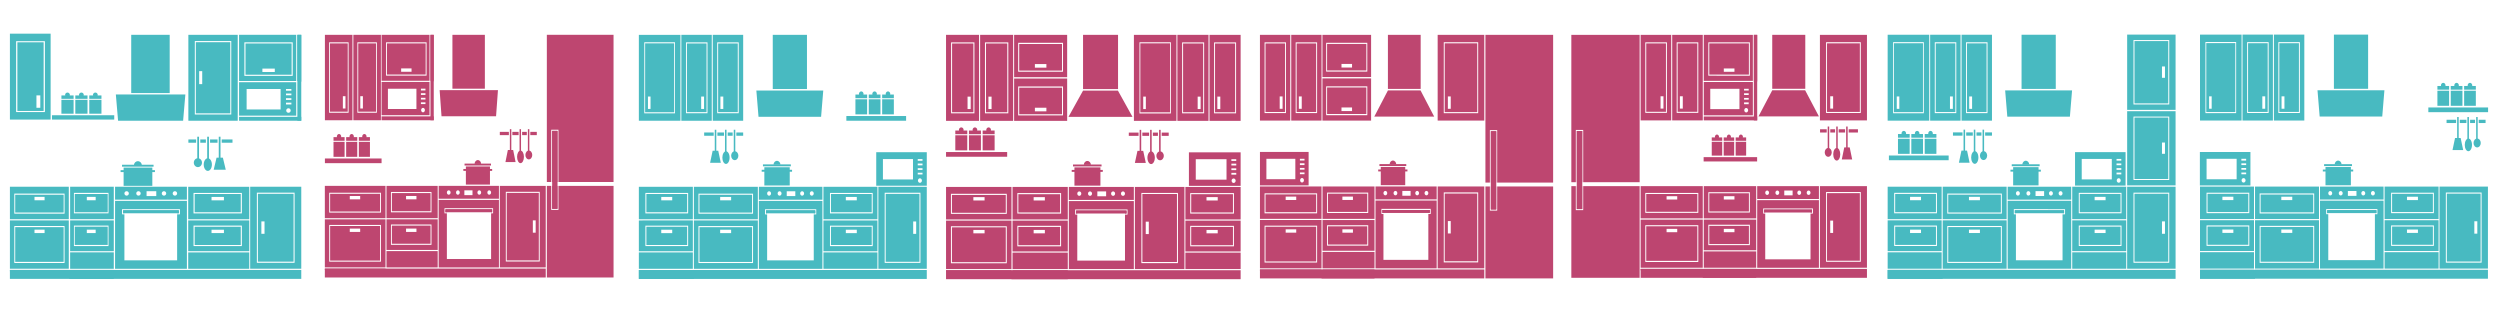<?xml version="1.0" encoding="utf-8"?>
<!-- Generator: Adobe Illustrator 17.0.0, SVG Export Plug-In . SVG Version: 6.00 Build 0)  -->
<!DOCTYPE svg PUBLIC "-//W3C//DTD SVG 1.1//EN" "http://www.w3.org/Graphics/SVG/1.1/DTD/svg11.dtd">
<svg version="1.1" id="Слой_1" xmlns="http://www.w3.org/2000/svg" xmlns:xlink="http://www.w3.org/1999/xlink" x="0px" y="0px"
	 width="1200px" height="150px" viewBox="0 0 1200 150" enable-background="new 0 0 1200 150" xml:space="preserve">
<g>
	<g>
		<path fill-rule="evenodd" clip-rule="evenodd" fill="#48BAC1" d="M114.748,56.045V39.444h27.436v16.079H114.75v0.522H114.748
			L114.748,56.045z M139.548,53.054c0-0.6-0.486-1.083-1.084-1.083c-0.598,0-1.084,0.483-1.084,1.083
			c0,0.598,0.486,1.084,1.084,1.084C139.061,54.138,139.548,53.652,139.548,53.054L139.548,53.054z M134.695,52.536v-9.814H118.38
			v9.814H134.695L134.695,52.536z M139.864,50.134v-0.845h-2.591v0.845H139.864L139.864,50.134z M139.862,47.965v-0.844h-2.589
			v0.844H139.862L139.862,47.965z M139.862,45.733v-0.846h-2.589v0.846H139.862L139.862,45.733z M139.862,43.563v-0.841h-2.589
			v0.841H139.862L139.862,43.563z"/>
		<polygon fill-rule="evenodd" clip-rule="evenodd" fill="#48BAC1" points="144.609,57.952 142.733,57.952 142.733,16.715 
			144.609,16.715 144.609,57.952 		"/>
		<polygon fill-rule="evenodd" clip-rule="evenodd" fill="#48BAC1" points="114.748,57.952 114.748,56.076 144.611,56.076 
			144.611,57.952 114.748,57.952 		"/>
		<path fill-rule="evenodd" clip-rule="evenodd" fill="#48BAC1" d="M144.337,39.206v-0.315h-1.601V16.715h1.873v22.491H144.337
			L144.337,39.206z M114.748,38.891V16.715h27.436v22.176H114.748L114.748,38.891z M140.499,36.415V20.326h-23.191v16.089H140.499
			L140.499,36.415z M117.834,35.888V20.85h22.141v15.038H117.834L117.834,35.888z M131.901,34.545v-1.624h-5.953v1.624H131.901
			L131.901,34.545z"/>
		<path fill-rule="evenodd" clip-rule="evenodd" fill="#48BAC1" d="M55.229,95.854v-6.208h34.489v6.208H55.229L55.229,95.854z
			 M75.013,94.1v-2.33h-4.66v2.33H75.013L75.013,94.1z M61.847,92.841c0-0.59-0.478-1.065-1.068-1.065
			c-0.588,0-1.066,0.475-1.066,1.065c0,0.59,0.478,1.069,1.066,1.069C61.368,93.91,61.847,93.43,61.847,92.841L61.847,92.841z
			 M79.783,92.841c0-0.59-0.481-1.065-1.071-1.065c-0.588,0-1.064,0.475-1.064,1.065c0,0.59,0.476,1.069,1.064,1.069
			C79.302,93.91,79.783,93.43,79.783,92.841L79.783,92.841z M67.537,92.841c0-0.59-0.474-1.065-1.066-1.065
			c-0.59,0-1.068,0.475-1.068,1.065c0,0.59,0.478,1.065,1.068,1.065C67.063,93.906,67.537,93.43,67.537,92.841L67.537,92.841z
			 M85.02,92.841c0-0.59-0.479-1.065-1.071-1.065c-0.589,0-1.064,0.475-1.064,1.065c0,0.59,0.475,1.065,1.064,1.065
			C84.542,93.906,85.02,93.43,85.02,92.841L85.02,92.841z"/>
		<path fill-rule="evenodd" clip-rule="evenodd" fill="#48BAC1" d="M55.229,129.022V96.411h34.489v32.611H55.229L55.229,129.022z
			 M85.02,124.949v-22.059h1.348v-2.47H58.576v2.47h1.136v22.059H85.02L85.02,124.949z M59.101,102.372v-1.43h26.746v1.43H85.02
			v-0.236H59.713v0.236H59.101L59.101,102.372z"/>
		<polygon fill-rule="evenodd" clip-rule="evenodd" fill="#48BAC1" points="59.101,102.372 59.101,100.943 85.847,100.943 
			85.847,102.372 59.101,102.372 		"/>
		<polygon fill-rule="evenodd" clip-rule="evenodd" fill="#48BAC1" points="62.987,16.712 62.987,44.674 81.452,44.674 
			81.452,16.712 62.987,16.712 		"/>
		<path fill-rule="evenodd" clip-rule="evenodd" fill="#48BAC1" d="M4.758,130.244v-0.681H33.02v0.681H4.758L4.758,130.244z
			 M4.758,129.008v-23.224H33.02v14.788l0,0v0.551l0,0v7.885H4.758L4.758,129.008z M30.983,126.232v-17.74H6.874v17.74H30.983
			L30.983,126.232z M7.303,125.71v-16.693h23.251v16.693H7.303L7.303,125.71z M21.403,111.873v-1.622h-4.845v1.622H21.403
			L21.403,111.873z M4.758,105.23V89.646H33.02v15.585H4.758L4.758,105.23z M30.983,102.549v-9.611H6.874v9.611H30.983
			L30.983,102.549z M7.303,102.023V93.46h23.251v8.563H7.303L7.303,102.023z M21.403,96.132v-1.624h-4.845v1.624H21.403
			L21.403,96.132z"/>
		<path fill-rule="evenodd" clip-rule="evenodd" fill="#48BAC1" d="M33.263,133.868v-4.306l0,0v1.322h0.397v-1.322h20.963v4.306
			H33.263L33.263,133.868z M33.263,129.01v-7.884l0,0V129.01L33.263,129.01L33.263,129.01z M33.66,129.01v-7.884h20.963v7.884H33.66
			L33.66,129.01z M33.263,120.573v-14.788l0,0V120.573L33.263,120.573L33.263,120.573z M33.66,120.573v-14.788h20.963v14.788H33.66
			L33.66,120.573z M52.08,118.105v-9.821H35.49v9.821H52.08L52.08,118.105z M35.868,117.583v-8.771h15.839v8.771H35.868
			L35.868,117.583z M45.925,111.877v-1.624h-4.257v1.624H45.925L45.925,111.877z M33.263,105.23V89.648l0,0V105.23L33.263,105.23
			L33.263,105.23z M33.66,105.23V89.648h20.963v15.583H33.66L33.66,105.23z M52.08,102.404v-9.819H35.49v9.819H52.08L52.08,102.404z
			 M35.868,101.882v-8.771h15.839v8.771H35.868L35.868,101.882z M45.925,96.134v-1.622h-4.257v1.622H45.925L45.925,96.134z"/>
		<polygon fill-rule="evenodd" clip-rule="evenodd" fill="#48BAC1" points="4.752,133.864 4.752,129.562 144.611,129.562 
			144.611,133.864 4.752,133.864 		"/>
		<path fill-rule="evenodd" clip-rule="evenodd" fill="#48BAC1" d="M120.085,128.995V89.634h24.526v39.361H120.085L120.085,128.995z
			 M141.4,126.139V92.484h-18.103v33.654H141.4L141.4,126.139z M123.788,125.611v-32.6h17.126v32.6H123.788L123.788,125.611z
			 M126.973,112.223v-5.951h-1.515v5.951H126.973L126.973,112.223z"/>
		<path fill-rule="evenodd" clip-rule="evenodd" fill="#48BAC1" d="M4.758,57.399V16.161H24.3v41.238H4.758L4.758,57.399z
			 M21.552,53.79V19.773H7.74V53.79H21.552L21.552,53.79z M8.34,53.267V20.299H20.95v32.968H8.34L8.34,53.267z M19.348,51.734
			v-5.951h-1.857v5.951H19.348L19.348,51.734z"/>
		<path fill-rule="evenodd" clip-rule="evenodd" fill="#48BAC1" d="M90.338,129.022v-7.883h29.309v7.883H90.338L90.338,129.022z
			 M90.338,120.586v-14.788h29.309v14.788H90.338L90.338,120.586z M116.09,118.117v-9.819H92.901v9.819H116.09L116.09,118.117z
			 M93.423,117.593v-8.773h22.145v8.773H93.423L93.423,117.593z M107.489,111.887v-1.622h-5.953v1.622H107.489L107.489,111.887z
			 M90.338,105.247V89.661h29.309v15.587H90.338L90.338,105.247z M116.093,102.417v-9.821H92.901v9.821H116.093L116.093,102.417z
			 M93.427,101.892v-8.769h22.141v8.769H93.427L93.427,101.892z M107.489,96.146v-1.623h-5.953v1.623H107.489L107.489,96.146z"/>
		<path fill-rule="evenodd" clip-rule="evenodd" fill="#48BAC1" d="M90.415,57.952V16.717h23.692v41.235H90.415L90.415,57.952z
			 M111.007,54.959V19.705H93.515v35.254H111.007L111.007,54.959z M93.991,54.41V20.254h16.542V54.41H93.991L93.991,54.41z
			 M97.067,40.383v-6.236h-1.461v6.236H97.067L97.067,40.383z"/>
		<polygon fill-rule="evenodd" clip-rule="evenodd" fill="#48BAC1" points="55.604,45.334 56.68,57.952 87.896,57.952 
			88.975,45.334 55.604,45.334 		"/>
	</g>
	<g>
		<path fill-rule="evenodd" clip-rule="evenodd" fill="#48BAC1" d="M111.595,68.51v-1.573h-5.176v1.573H111.595L111.595,68.51z
			 M104.411,68.51v-1.573h-3.582v1.573H104.411L104.411,68.51z M98.824,68.51v-1.573H96.14v1.573H98.824L98.824,68.51z
			 M94.136,68.51v-1.573h-3.712v1.573H94.136L94.136,68.51z"/>
		<path fill-rule="evenodd" clip-rule="evenodd" fill="#48BAC1" d="M99.749,75.947c-1.084,0-1.962,1.364-1.962,3.044
			c0,1.679,0.878,3.044,1.962,3.044c1.085,0,1.962-1.365,1.962-3.044C101.711,77.311,100.834,75.947,99.749,75.947L99.749,75.947z"
			/>
		<polygon fill-rule="evenodd" clip-rule="evenodd" fill="#48BAC1" points="106.988,75.692 108.369,81.487 102.573,81.487 
			103.947,75.692 106.988,75.692 		"/>
		<polygon fill-rule="evenodd" clip-rule="evenodd" fill="#48BAC1" points="105.843,65.623 105.843,78.591 105.005,78.591 
			105.005,65.623 105.843,65.623 		"/>
		<polygon fill-rule="evenodd" clip-rule="evenodd" fill="#48BAC1" points="100.291,65.623 100.291,78.591 99.453,78.591 
			99.453,65.623 100.291,65.623 		"/>
		<path fill-rule="evenodd" clip-rule="evenodd" fill="#48BAC1" d="M94.988,75.948c-1.084,0-1.963,0.955-1.963,2.133
			c0,1.177,0.879,2.134,1.963,2.134c1.082,0,1.962-0.956,1.962-2.134C96.949,76.903,96.07,75.948,94.988,75.948L94.988,75.948z"/>
		<polygon fill-rule="evenodd" clip-rule="evenodd" fill="#48BAC1" points="95.532,65.623 95.532,78.591 94.694,78.591 
			94.694,65.623 95.532,65.623 		"/>
		<polygon fill-rule="evenodd" clip-rule="evenodd" fill="#48BAC1" points="24.943,55.315 24.943,57.399 54.836,57.399 
			54.836,55.315 24.943,55.315 		"/>
		<polygon fill-rule="evenodd" clip-rule="evenodd" fill="#48BAC1" points="29.476,47.91 29.476,54.582 35.326,54.582 35.326,47.91 
			29.476,47.91 		"/>
		<polygon fill-rule="evenodd" clip-rule="evenodd" fill="#48BAC1" points="29.48,47.441 29.48,45.809 35.329,45.809 35.329,47.441 
			29.48,47.441 		"/>
		<path fill-rule="evenodd" clip-rule="evenodd" fill="#48BAC1" d="M32.395,44.42c0.633,0,1.151,0.518,1.151,1.153
			c0,0.634-0.518,1.153-1.151,1.153c-0.635,0-1.154-0.518-1.154-1.153C31.241,44.938,31.76,44.42,32.395,44.42L32.395,44.42z"/>
		<polygon fill-rule="evenodd" clip-rule="evenodd" fill="#48BAC1" points="36.151,47.91 36.151,54.582 42.001,54.582 42.001,47.91 
			36.151,47.91 		"/>
		<polygon fill-rule="evenodd" clip-rule="evenodd" fill="#48BAC1" points="36.154,47.443 36.154,45.811 42.003,45.811 
			42.003,47.443 36.154,47.443 		"/>
		<path fill-rule="evenodd" clip-rule="evenodd" fill="#48BAC1" d="M39.068,44.422c0.633,0,1.152,0.518,1.152,1.153
			c0,0.635-0.519,1.153-1.152,1.153c-0.635,0-1.153-0.518-1.153-1.153C37.915,44.94,38.433,44.422,39.068,44.422L39.068,44.422z"/>
		<polygon fill-rule="evenodd" clip-rule="evenodd" fill="#48BAC1" points="42.851,47.91 42.851,54.582 48.7,54.582 48.7,47.91 
			42.851,47.91 		"/>
		<polygon fill-rule="evenodd" clip-rule="evenodd" fill="#48BAC1" points="42.851,47.441 42.851,45.809 48.7,45.809 48.7,47.441 
			42.851,47.441 		"/>
		<path fill-rule="evenodd" clip-rule="evenodd" fill="#48BAC1" d="M45.768,44.42c0.633,0,1.151,0.518,1.151,1.153
			c0,0.634-0.518,1.153-1.151,1.153c-0.636,0-1.154-0.518-1.154-1.153C44.614,44.938,45.132,44.42,45.768,44.42L45.768,44.42z"/>
		<polygon fill-rule="evenodd" clip-rule="evenodd" fill="#48BAC1" points="59.333,80.446 59.333,89.209 73.115,89.209 
			73.115,80.446 59.333,80.446 		"/>
		<polygon fill-rule="evenodd" clip-rule="evenodd" fill="#48BAC1" points="58.575,79.076 58.575,79.999 73.709,79.999 
			73.709,79.076 58.575,79.076 		"/>
		<path fill-rule="evenodd" clip-rule="evenodd" fill="#48BAC1" d="M64.309,79.247c0-1.036,0.84-1.877,1.878-1.877
			c1.032,0,1.874,0.842,1.874,1.877l0,0H64.309L64.309,79.247L64.309,79.247z"/>
		<polygon fill-rule="evenodd" clip-rule="evenodd" fill="#48BAC1" points="57.886,81.672 57.886,82.595 74.374,82.595 
			74.374,81.672 57.886,81.672 		"/>
	</g>
</g>
<g>
	<g>
		<path fill-rule="evenodd" clip-rule="evenodd" fill="#BE4670" d="M239.486,95.402v-6.171h-28.93v6.171H239.486L239.486,95.402z
			 M222.893,93.659v-2.313h3.905v2.313H222.893L222.893,93.659z M233.933,92.408c0-0.588,0.401-1.06,0.898-1.06
			c0.495,0,0.895,0.472,0.895,1.06c0,0.586-0.401,1.062-0.895,1.062C234.334,93.47,233.933,92.994,233.933,92.408L233.933,92.408z
			 M218.892,92.408c0-0.588,0.399-1.06,0.895-1.06c0.494,0,0.895,0.472,0.895,1.06c0,0.586-0.401,1.062-0.895,1.062
			C219.29,93.47,218.892,92.994,218.892,92.408L218.892,92.408z M229.16,92.408c0-0.588,0.401-1.062,0.897-1.062
			c0.495,0,0.893,0.474,0.893,1.062c0,0.586-0.399,1.06-0.893,1.06C229.56,93.468,229.16,92.994,229.16,92.408L229.16,92.408z
			 M214.498,92.408c0-0.588,0.4-1.062,0.894-1.062c0.494,0,0.897,0.474,0.897,1.062c0,0.586-0.403,1.06-0.897,1.06
			C214.898,93.468,214.498,92.994,214.498,92.408L214.498,92.408z"/>
		<path fill-rule="evenodd" clip-rule="evenodd" fill="#BE4670" d="M239.486,128.379V95.957h-28.93v32.422H239.486L239.486,128.379z
			 M214.498,124.328V102.4h-1.133v-2.458h23.311v2.458h-0.952v21.928H214.498L214.498,124.328z M236.235,101.883v-1.421h-22.429
			v1.421h0.692v-0.233h21.227v0.233H236.235L236.235,101.883z"/>
		<polygon fill-rule="evenodd" clip-rule="evenodd" fill="#BE4670" points="236.235,101.883 236.235,100.462 213.806,100.462 
			213.806,101.883 236.235,101.883 		"/>
		<polygon fill-rule="evenodd" clip-rule="evenodd" fill="#BE4670" points="217.162,16.717 217.162,42.575 232.736,42.575 
			232.736,16.717 217.162,16.717 		"/>
		<polygon fill-rule="evenodd" clip-rule="evenodd" fill="#BE4670" points="211.027,43.279 211.93,55.822 238.109,55.822 
			239.018,43.279 211.027,43.279 		"/>
		<path fill-rule="evenodd" clip-rule="evenodd" fill="#BE4670" d="M185.043,129.593v-0.679h-29.12v0.679H185.043L185.043,129.593z
			 M185.043,128.364v-23.089h-29.12v14.703l0,0v0.549l0,0v7.838H185.043L185.043,128.364z M158.024,125.607v-17.64h24.835v17.64
			H158.024L158.024,125.607z M182.417,125.083v-16.594h-23.955v16.594H182.417L182.417,125.083z M167.895,111.331v-1.615h4.99v1.615
			H167.895L167.895,111.331z M185.043,104.724V89.231h-29.12v15.493H185.043L185.043,104.724z M158.024,102.055V92.5h24.835v9.554
			H158.024L158.024,102.055z M182.417,101.534v-8.51h-23.955v8.51H182.417L182.417,101.534z M167.895,95.679v-1.613h4.99v1.613
			H167.895L167.895,95.679z"/>
		<path fill-rule="evenodd" clip-rule="evenodd" fill="#BE4670" d="M261.955,128.364V89.231H239.91v39.132H261.955L261.955,128.364z
			 M242.794,125.528v-33.46h16.273v33.46H242.794L242.794,125.528z M258.625,125.003V92.589h-15.391v32.414H258.625L258.625,125.003
			z M255.763,111.692v-5.918h1.362v5.918H255.763L255.763,111.692z"/>
		<polygon fill-rule="evenodd" clip-rule="evenodd" fill="#BE4670" points="155.923,133.194 155.923,128.914 261.955,128.914 
			261.955,133.194 155.923,133.194 		"/>
		<path fill-rule="evenodd" clip-rule="evenodd" fill="#BE4670" d="M185.511,128.364v-7.838h24.581v7.838H185.511L185.511,128.364z
			 M185.511,119.977v-14.703h24.581v14.703H185.511L185.511,119.977z M207.109,117.524v-9.763h-19.448v9.763H207.109
			L207.109,117.524z M188.099,117.003v-8.72h18.572v8.72H188.099L188.099,117.003z M199.895,111.331v-1.615h-4.991v1.615H199.895
			L199.895,111.331z M185.511,104.728V89.231h24.581v15.497H185.511L185.511,104.728z M207.112,101.915v-9.766h-19.451v9.766
			H207.112L207.112,101.915z M188.101,101.393v-8.721h18.57v8.721H188.101L188.101,101.393z M199.895,95.679v-1.613h-4.991v1.613
			H199.895L199.895,95.679z"/>
		<path fill-rule="evenodd" clip-rule="evenodd" fill="#BE4670" d="M262.484,87.364V16.719H294.5v70.645h-26.453V62.286h-3.456
			v25.078H262.484L262.484,87.364z M265.034,87.364V62.809h2.573v24.555H265.034L265.034,87.364z"/>
		<path fill-rule="evenodd" clip-rule="evenodd" fill="#BE4670" d="M262.487,133.194V89.229h2.104v11.527h3.456V89.229h26.457
			v43.965H262.487L262.487,133.194z M265.034,100.233V89.229h2.573v11.004H265.034L265.034,100.233z"/>
		<polygon fill-rule="evenodd" clip-rule="evenodd" fill="#BE4670" points="265.034,100.233 265.034,62.809 267.607,62.809 
			267.607,100.233 265.034,100.233 		"/>
		<path fill-rule="evenodd" clip-rule="evenodd" fill="#BE4670" d="M155.957,57.716V16.719h13.223v40.997H155.957L155.957,57.716z
			 M167.319,54.13V20.31h-9.345V54.13H167.319L167.319,54.13z M158.381,53.61V20.831h8.533V53.61H158.381L158.381,53.61z
			 M165.83,52.086v-5.914h-1.258v5.914H165.83L165.83,52.086z"/>
		<path fill-rule="evenodd" clip-rule="evenodd" fill="#BE4670" d="M169.609,57.716V16.719h13.225v40.997H169.609L169.609,57.716z
			 M180.892,54.13V20.31h-9.345V54.13H180.892L180.892,54.13z M171.953,53.61V20.831h8.535V53.61H171.953L171.953,53.61z
			 M174.193,52.086v-5.914h-1.257v5.914H174.193L174.193,52.086z"/>
		<path fill-rule="evenodd" clip-rule="evenodd" fill="#BE4670" d="M183.154,55.826V39.319h23.012v15.984h-23.011v0.523H183.154
			L183.154,55.826z M203.955,52.848c0-0.594-0.406-1.077-0.907-1.077c-0.503,0-0.909,0.483-0.909,1.077
			c0,0.594,0.406,1.08,0.909,1.08C203.548,53.928,203.955,53.442,203.955,52.848L203.955,52.848z M199.887,52.333v-9.756H186.2
			v9.756H199.887L199.887,52.333z M204.22,49.95v-0.841h-2.174v0.841H204.22L204.22,49.95z M204.219,47.791V46.95l-2.173-0.002
			v0.843H204.219L204.219,47.791z M204.219,45.573v-0.84h-2.173v0.84H204.219L204.219,45.573z M204.217,43.414v-0.839h-2.171v0.839
			H204.217L204.217,43.414z"/>
		<polygon fill-rule="evenodd" clip-rule="evenodd" fill="#BE4670" points="208.201,57.72 206.627,57.72 206.627,16.721 
			208.201,16.721 208.201,57.72 		"/>
		<polygon fill-rule="evenodd" clip-rule="evenodd" fill="#BE4670" points="183.154,57.72 183.154,55.855 208.204,55.855 
			208.204,57.72 183.154,57.72 		"/>
		<path fill-rule="evenodd" clip-rule="evenodd" fill="#BE4670" d="M207.973,39.082v-0.311h-1.342v-22.05h1.57v22.361H207.973
			L207.973,39.082z M183.154,38.771v-22.05h23.012v22.05H183.154L183.154,38.771z M204.753,36.303V20.312h-19.452v15.991H204.753
			L204.753,36.303z M185.743,35.783V20.831h18.57v14.952H185.743L185.743,35.783z M197.542,34.449v-1.613h-4.993v1.613H197.542
			L197.542,34.449z"/>
	</g>
	<g>
		<polygon fill-rule="evenodd" clip-rule="evenodd" fill="#BE4670" points="223.62,79.892 223.62,88.604 235.181,88.604 
			235.181,79.892 223.62,79.892 		"/>
		<polygon fill-rule="evenodd" clip-rule="evenodd" fill="#BE4670" points="222.983,78.53 222.983,79.448 235.677,79.448 
			235.677,78.53 222.983,78.53 		"/>
		<path fill-rule="evenodd" clip-rule="evenodd" fill="#BE4670" d="M227.796,78.7c0-1.033,0.704-1.866,1.574-1.866
			c0.866,0,1.57,0.833,1.57,1.866l0,0H227.796L227.796,78.7L227.796,78.7z"/>
		<polygon fill-rule="evenodd" clip-rule="evenodd" fill="#BE4670" points="222.405,81.11 222.405,82.028 236.235,82.028 
			236.235,81.11 222.405,81.11 		"/>
		<path fill-rule="evenodd" clip-rule="evenodd" fill="#BE4670" d="M239.91,64.876V63.31h4.342v1.566H239.91L239.91,64.876z
			 M245.933,64.876V63.31h3.005v1.566H245.933L245.933,64.876z M250.621,64.876V63.31h2.249v1.566H250.621L250.621,64.876z
			 M254.554,64.876V63.31h3.112v1.566H254.554L254.554,64.876z"/>
		<path fill-rule="evenodd" clip-rule="evenodd" fill="#BE4670" d="M249.844,72.268c0.909,0,1.646,1.357,1.646,3.026
			c0,1.67-0.737,3.026-1.646,3.026c-0.908,0-1.645-1.356-1.645-3.026C248.198,73.625,248.935,72.268,249.844,72.268L249.844,72.268z
			"/>
		<polygon fill-rule="evenodd" clip-rule="evenodd" fill="#BE4670" points="243.769,72.015 242.617,77.776 247.475,77.776 
			246.322,72.015 243.769,72.015 		"/>
		<polygon fill-rule="evenodd" clip-rule="evenodd" fill="#BE4670" points="244.733,62.004 244.733,74.896 245.435,74.896 
			245.435,62.004 244.733,62.004 		"/>
		<polygon fill-rule="evenodd" clip-rule="evenodd" fill="#BE4670" points="249.387,62.004 249.387,74.896 250.089,74.896 
			250.089,62.004 249.387,62.004 		"/>
		<path fill-rule="evenodd" clip-rule="evenodd" fill="#BE4670" d="M253.837,72.268c0.908,0,1.645,0.95,1.645,2.121
			c0,1.169-0.737,2.121-1.645,2.121c-0.909,0-1.646-0.952-1.646-2.121C252.19,73.219,252.927,72.268,253.837,72.268L253.837,72.268z
			"/>
		<polygon fill-rule="evenodd" clip-rule="evenodd" fill="#BE4670" points="253.381,62.006 253.381,74.9 254.083,74.9 
			254.083,62.006 253.381,62.006 		"/>
		<polygon fill-rule="evenodd" clip-rule="evenodd" fill="#BE4670" points="155.956,76.072 155.956,78.319 183.154,78.319 
			183.154,76.072 155.956,76.072 		"/>
		<polygon fill-rule="evenodd" clip-rule="evenodd" fill="#BE4670" points="160.081,68.082 160.081,75.279 165.403,75.279 
			165.403,68.082 160.081,68.082 		"/>
		<polygon fill-rule="evenodd" clip-rule="evenodd" fill="#BE4670" points="160.084,67.577 160.084,65.818 165.407,65.818 
			165.407,67.577 160.084,67.577 		"/>
		<path fill-rule="evenodd" clip-rule="evenodd" fill="#BE4670" d="M162.734,64.319c0.579,0,1.049,0.558,1.049,1.243
			c0,0.685-0.471,1.243-1.049,1.243c-0.578,0-1.049-0.559-1.049-1.243C161.685,64.876,162.156,64.319,162.734,64.319L162.734,64.319
			z"/>
		<polygon fill-rule="evenodd" clip-rule="evenodd" fill="#BE4670" points="166.155,68.084 166.155,75.281 171.478,75.281 
			171.478,68.084 166.155,68.084 		"/>
		<polygon fill-rule="evenodd" clip-rule="evenodd" fill="#BE4670" points="166.157,67.579 166.157,65.82 171.479,65.82 
			171.479,67.579 166.157,67.579 		"/>
		<path fill-rule="evenodd" clip-rule="evenodd" fill="#BE4670" d="M168.807,64.321c0.579,0,1.049,0.558,1.049,1.243
			c0,0.685-0.47,1.244-1.049,1.244c-0.578,0-1.049-0.559-1.049-1.244C167.758,64.878,168.229,64.321,168.807,64.321L168.807,64.321z
			"/>
		<polygon fill-rule="evenodd" clip-rule="evenodd" fill="#BE4670" points="172.25,68.082 172.25,75.279 177.572,75.279 
			177.572,68.082 172.25,68.082 		"/>
		<polygon fill-rule="evenodd" clip-rule="evenodd" fill="#BE4670" points="172.252,67.577 172.252,65.818 177.574,65.818 
			177.574,67.577 172.252,67.577 		"/>
		<path fill-rule="evenodd" clip-rule="evenodd" fill="#BE4670" d="M174.902,64.319c0.578,0,1.048,0.558,1.048,1.243
			c0,0.685-0.47,1.243-1.048,1.243c-0.578,0-1.049-0.559-1.049-1.243C173.853,64.876,174.324,64.319,174.902,64.319L174.902,64.319z
			"/>
	</g>
</g>
<g>
	<g>
		<path fill-rule="evenodd" clip-rule="evenodd" fill="#48BAC1" d="M364.253,95.879v-6.208h30.504v6.208H364.253L364.253,95.879z
			 M381.75,94.123v-2.329h-4.117v2.329H381.75L381.75,94.123z M370.106,92.864c0-0.59-0.42-1.067-0.942-1.067
			c-0.522,0-0.942,0.477-0.942,1.067c0,0.592,0.42,1.068,0.942,1.068C369.685,93.932,370.106,93.456,370.106,92.864L370.106,92.864z
			 M385.967,92.864c0-0.59-0.421-1.067-0.943-1.067s-0.946,0.477-0.946,1.067c0,0.592,0.424,1.068,0.946,1.068
			S385.967,93.456,385.967,92.864L385.967,92.864z M375.143,92.862c0-0.59-0.425-1.065-0.946-1.065
			c-0.522,0-0.942,0.475-0.942,1.065c0,0.59,0.421,1.07,0.942,1.07C374.718,93.932,375.143,93.452,375.143,92.862L375.143,92.862z
			 M390.601,92.862c0-0.59-0.424-1.065-0.942-1.065c-0.523,0-0.945,0.475-0.945,1.065c0,0.59,0.422,1.07,0.945,1.07
			C390.176,93.932,390.601,93.452,390.601,92.862L390.601,92.862z"/>
		<path fill-rule="evenodd" clip-rule="evenodd" fill="#48BAC1" d="M364.253,129.049V96.433h30.504v32.616H364.253L364.253,129.049z
			 M390.601,124.978v-22.064h1.194v-2.468h-24.578v2.468h1.003v22.064H390.601L390.601,124.978z M367.678,102.396v-1.428h23.652
			v1.428h-0.73v-0.232H368.22v0.232H367.678L367.678,102.396z"/>
		<polygon fill-rule="evenodd" clip-rule="evenodd" fill="#48BAC1" points="367.678,102.396 367.678,100.969 391.331,100.969 
			391.331,102.396 367.678,102.396 		"/>
		<polygon fill-rule="evenodd" clip-rule="evenodd" fill="#48BAC1" points="370.924,16.721 370.924,42.734 387.344,42.734 
			387.344,16.721 370.924,16.721 		"/>
		<polygon fill-rule="evenodd" clip-rule="evenodd" fill="#48BAC1" points="363.049,43.443 364.088,56.06 394.127,56.06 
			395.168,43.443 363.049,43.443 		"/>
		<path fill-rule="evenodd" clip-rule="evenodd" fill="#48BAC1" d="M363.763,130.272v-0.681h-30.704v0.681H363.763L363.763,130.272z
			 M363.763,129.035v-23.227h-30.704v14.791l0,0v0.554l0,0v7.882H363.763L363.763,129.035z M335.271,126.259v-17.743h26.186v17.743
			H335.271L335.271,126.259z M360.995,125.737v-16.695h-25.259v16.695H360.995L360.995,125.737z M345.679,111.899v-1.623h5.263
			v1.623H345.679L345.679,111.899z M363.763,105.254V89.669h-30.704v15.585H363.763L363.763,105.254z M335.271,102.571V92.96h26.186
			v9.612H335.271L335.271,102.571z M360.995,102.047v-8.563h-25.259v8.563H360.995L360.995,102.047z M345.679,96.155V94.53h5.263
			v1.624H345.679L345.679,96.155z"/>
		<path fill-rule="evenodd" clip-rule="evenodd" fill="#48BAC1" d="M333.058,133.895v-4.303l0,0v1.32h-0.489v-1.32H306.65v4.303
			H333.058L333.058,133.895z M333.058,129.035v-7.882l0,0V129.035L333.058,129.035L333.058,129.035z M332.569,129.035v-7.882H306.65
			v7.882H332.569L332.569,129.035z M333.058,120.599v-14.791l0,0V120.599L333.058,120.599L333.058,120.599z M332.569,120.599
			v-14.791H306.65v14.791H332.569L332.569,120.599z M309.795,118.127v-9.818h20.508v9.818H309.795L309.795,118.127z M329.84,117.605
			v-8.772h-19.579v8.772H329.84L329.84,117.605z M317.401,111.899v-1.623h5.263v1.623H317.401L317.401,111.899z M333.058,105.254
			V89.669l0,0V105.254L333.058,105.254L333.058,105.254z M332.569,105.254V89.669H306.65v15.585H332.569L332.569,105.254z
			 M309.793,102.428v-9.824h20.509v9.824H309.793L309.793,102.428z M329.836,101.902v-8.774h-19.579v8.774H329.836L329.836,101.902z
			 M317.401,96.155V94.53h5.263v1.624H317.401L317.401,96.155z"/>
		<path fill-rule="evenodd" clip-rule="evenodd" fill="#48BAC1" d="M444.855,129.035V89.671H421.61v39.365H444.855L444.855,129.035z
			 M424.654,126.18V92.522h17.156v33.657H424.654L424.654,126.18z M441.346,125.655V93.047h-16.228v32.608H441.346L441.346,125.655z
			 M438.329,112.262v-5.952h1.434v5.952H438.329L438.329,112.262z"/>
		<polygon fill-rule="evenodd" clip-rule="evenodd" fill="#48BAC1" points="306.65,133.893 306.65,129.592 444.857,129.592 
			444.857,133.893 306.65,133.893 		"/>
		<path fill-rule="evenodd" clip-rule="evenodd" fill="#48BAC1" d="M420.593,89.669V73.063h24.264v16.081h-24.262v0.524H420.593
			L420.593,89.669z M442.524,86.674c0-0.598-0.429-1.085-0.958-1.085c-0.529,0-0.96,0.487-0.96,1.085c0,0.6,0.432,1.084,0.96,1.084
			C442.094,87.758,442.524,87.274,442.524,86.674L442.524,86.674z M438.236,86.158V76.34h-14.431v9.818H438.236L438.236,86.158z
			 M442.803,83.757v-0.846h-2.291v0.846H442.803L442.803,83.757z M442.803,81.584V80.74h-2.291v0.844H442.803L442.803,81.584z
			 M442.803,79.354v-0.846h-2.291v0.846H442.803L442.803,79.354z M442.799,77.183V76.34h-2.287v0.844H442.799L442.799,77.183z"/>
		<path fill-rule="evenodd" clip-rule="evenodd" fill="#48BAC1" d="M421.164,129.037v-7.884h-25.919v7.884H421.164L421.164,129.037z
			 M421.164,120.599V105.81h-25.919v14.789H421.164L421.164,120.599z M398.388,118.131v-9.823h20.509v9.823H398.388L398.388,118.131
			z M418.435,117.605v-8.772h-19.582v8.772H418.435L418.435,117.605z M405.996,111.903v-1.625h5.265v1.625H405.996L405.996,111.903z
			 M421.164,105.254V89.671h-25.919v15.583H421.164L421.164,105.254z M398.388,102.428v-9.822h20.509v9.822H398.388L398.388,102.428
			z M418.431,101.902v-8.774h-19.579v8.774H418.431L418.431,101.902z M405.996,96.155v-1.62h5.265v1.62H405.996L405.996,96.155z"/>
		<path fill-rule="evenodd" clip-rule="evenodd" fill="#48BAC1" d="M306.65,57.962V16.725h19.964v41.237H306.65L306.65,57.962z
			 M323.999,54.411V20.276h-14.733v34.136H323.999L323.999,54.411z M309.664,53.887V20.8h13.935v33.087H309.664L309.664,53.887z
			 M312.255,52.298v-5.952h-1.234v5.952H312.255L312.255,52.298z"/>
		<path fill-rule="evenodd" clip-rule="evenodd" fill="#48BAC1" d="M327.046,57.964V16.721h14.6v41.243H327.046L327.046,57.964z
			 M339.593,54.356V20.331H329.27v34.024H339.593L339.593,54.356z M329.719,53.831V20.858h9.424v32.973H329.719L329.719,53.831z
			 M337.946,52.298v-5.952h-1.386v5.952H337.946L337.946,52.298z"/>
		<path fill-rule="evenodd" clip-rule="evenodd" fill="#48BAC1" d="M342.119,57.964V16.721h14.604v41.243H342.119L342.119,57.964z
			 M354.582,54.356V20.331h-10.319v34.024H354.582L354.582,54.356z M344.708,53.831V20.858h9.424v32.973H344.708L344.708,53.831z
			 M347.181,52.298v-5.952h-1.386v5.952H347.181L347.181,52.298z"/>
	</g>
	<g>
		<polygon fill-rule="evenodd" clip-rule="evenodd" fill="#48BAC1" points="366.886,80.274 366.886,89.037 379.075,89.037 
			379.075,80.274 366.886,80.274 		"/>
		<polygon fill-rule="evenodd" clip-rule="evenodd" fill="#48BAC1" points="366.215,78.901 366.215,79.826 379.6,79.826 
			379.6,78.901 366.215,78.901 		"/>
		<path fill-rule="evenodd" clip-rule="evenodd" fill="#48BAC1" d="M371.289,79.07c0-1.033,0.743-1.872,1.658-1.872
			c0.915,0,1.658,0.84,1.658,1.872c0,0.004,0,0.004,0,0.004h-3.315C371.289,79.074,371.289,79.074,371.289,79.07L371.289,79.07z"/>
		<polygon fill-rule="evenodd" clip-rule="evenodd" fill="#48BAC1" points="365.606,81.499 365.606,82.422 380.188,82.422 
			380.188,81.499 365.606,81.499 		"/>
		<path fill-rule="evenodd" clip-rule="evenodd" fill="#48BAC1" d="M337.998,65.165v-1.573h4.578v1.573H337.998L337.998,65.165z
			 M344.351,65.165v-1.573h3.169v1.573H344.351L344.351,65.165z M349.294,65.165v-1.573h2.371v1.573H349.294L349.294,65.165z
			 M353.438,65.165v-1.573h3.285v1.573H353.438L353.438,65.165z"/>
		<path fill-rule="evenodd" clip-rule="evenodd" fill="#48BAC1" d="M348.472,72.604c0.958,0,1.735,1.364,1.735,3.044
			c0,1.68-0.777,3.044-1.735,3.044c-0.959,0-1.736-1.364-1.736-3.044C346.736,73.968,347.513,72.604,348.472,72.604L348.472,72.604z
			"/>
		<polygon fill-rule="evenodd" clip-rule="evenodd" fill="#48BAC1" points="342.07,72.35 340.851,78.147 345.978,78.147 
			344.76,72.35 342.07,72.35 		"/>
		<polygon fill-rule="evenodd" clip-rule="evenodd" fill="#48BAC1" points="343.083,62.278 343.083,75.247 343.824,75.247 
			343.824,62.278 343.083,62.278 		"/>
		<polygon fill-rule="evenodd" clip-rule="evenodd" fill="#48BAC1" points="347.992,62.278 347.992,75.247 348.733,75.247 
			348.733,62.278 347.992,62.278 		"/>
		<path fill-rule="evenodd" clip-rule="evenodd" fill="#48BAC1" d="M352.683,72.604c0.959,0,1.735,0.955,1.735,2.133
			c0,1.178-0.776,2.133-1.735,2.133c-0.959,0-1.735-0.955-1.735-2.133C350.948,73.559,351.724,72.604,352.683,72.604L352.683,72.604
			z"/>
		<polygon fill-rule="evenodd" clip-rule="evenodd" fill="#48BAC1" points="352.202,62.279 352.202,75.249 352.943,75.249 
			352.943,62.279 352.202,62.279 		"/>
		<polygon fill-rule="evenodd" clip-rule="evenodd" fill="#48BAC1" points="406.253,55.69 406.253,57.952 434.931,57.952 
			434.931,55.69 406.253,55.69 		"/>
		<polygon fill-rule="evenodd" clip-rule="evenodd" fill="#48BAC1" points="410.604,47.655 410.604,54.894 416.216,54.894 
			416.216,47.655 410.604,47.655 		"/>
		<polygon fill-rule="evenodd" clip-rule="evenodd" fill="#48BAC1" points="410.606,47.147 410.606,45.377 416.218,45.377 
			416.218,47.147 410.606,47.147 		"/>
		<path fill-rule="evenodd" clip-rule="evenodd" fill="#48BAC1" d="M413.402,43.868c0.609,0,1.106,0.562,1.106,1.251
			c0,0.689-0.496,1.251-1.106,1.251c-0.609,0-1.106-0.562-1.106-1.251C412.296,44.43,412.793,43.868,413.402,43.868L413.402,43.868z
			"/>
		<polygon fill-rule="evenodd" clip-rule="evenodd" fill="#48BAC1" points="417.009,47.655 417.009,54.894 422.621,54.894 
			422.621,47.655 417.009,47.655 		"/>
		<polygon fill-rule="evenodd" clip-rule="evenodd" fill="#48BAC1" points="417.011,47.147 417.011,45.377 422.623,45.377 
			422.623,47.147 417.011,47.147 		"/>
		<path fill-rule="evenodd" clip-rule="evenodd" fill="#48BAC1" d="M419.805,43.87c0.609,0,1.105,0.562,1.105,1.251
			c0,0.689-0.496,1.251-1.105,1.251s-1.106-0.563-1.106-1.251C418.699,44.432,419.196,43.87,419.805,43.87L419.805,43.87z"/>
		<polygon fill-rule="evenodd" clip-rule="evenodd" fill="#48BAC1" points="423.436,47.655 423.436,54.894 429.048,54.894 
			429.048,47.655 423.436,47.655 		"/>
		<polygon fill-rule="evenodd" clip-rule="evenodd" fill="#48BAC1" points="423.437,47.147 423.437,45.377 429.05,45.377 
			429.05,47.147 423.437,47.147 		"/>
		<path fill-rule="evenodd" clip-rule="evenodd" fill="#48BAC1" d="M426.231,43.868c0.61,0,1.106,0.562,1.106,1.251
			c0,0.689-0.496,1.251-1.106,1.251c-0.609,0-1.105-0.562-1.105-1.251C425.126,44.43,425.622,43.868,426.231,43.868L426.231,43.868z
			"/>
	</g>
</g>
<g>
	<path fill-rule="evenodd" clip-rule="evenodd" fill="#BD4570" d="M513.037,95.957v-6.214h31.21v6.214H513.037L513.037,95.957z
		 M530.941,94.202v-2.329h-4.217v2.329H530.941L530.941,94.202z M519.027,92.942c0-0.592-0.433-1.069-0.968-1.069
		c-0.532,0-0.965,0.477-0.965,1.069c0,0.59,0.433,1.068,0.965,1.068C518.594,94.01,519.027,93.532,519.027,92.942L519.027,92.942z
		 M535.254,92.942c0-0.592-0.432-1.069-0.967-1.069c-0.532,0-0.965,0.477-0.965,1.069c0,0.59,0.433,1.068,0.965,1.068
		C534.823,94.01,535.254,93.532,535.254,92.942L535.254,92.942z M524.176,92.938c0-0.588-0.431-1.065-0.965-1.065
		c-0.535,0-0.967,0.477-0.967,1.065c0,0.591,0.432,1.072,0.967,1.072C523.745,94.01,524.176,93.529,524.176,92.938L524.176,92.938z
		 M539.994,92.938c0-0.588-0.433-1.065-0.965-1.065c-0.535,0-0.966,0.477-0.966,1.065c0,0.591,0.432,1.072,0.966,1.072
		C539.56,94.01,539.994,93.529,539.994,92.938L539.994,92.938z"/>
	<path fill-rule="evenodd" clip-rule="evenodd" fill="#BD4570" d="M513.037,129.163V96.516h31.21v32.647H513.037L513.037,129.163z
		 M539.994,125.084V103h1.22v-2.471h-25.148V103h1.028v22.084H539.994L539.994,125.084z M516.542,102.481v-1.429h24.199v1.429
		h-0.747v-0.232h-22.9v0.232H516.542L516.542,102.481z"/>
	<polygon fill-rule="evenodd" clip-rule="evenodd" fill="#BD4570" points="516.542,102.481 516.542,101.052 540.741,101.052 
		540.741,102.481 516.542,102.481 	"/>
	<polygon fill-rule="evenodd" clip-rule="evenodd" fill="#BD4570" points="519.862,16.725 519.862,42.762 536.661,42.762 
		536.661,16.725 519.862,16.725 	"/>
	<polygon fill-rule="evenodd" clip-rule="evenodd" fill="#BD4570" points="519.88,43.473 512.866,56.103 543.603,56.103 
		536.591,43.473 519.88,43.473 	"/>
	<path fill-rule="evenodd" clip-rule="evenodd" fill="#BD4570" d="M454.096,58.01V16.725h15.85V58.01H454.096L454.096,58.01z
		 M467.719,54.4V20.345h-11.204V54.4H467.719L467.719,54.4z M457.001,53.876V20.867h10.23v33.008H457.001L457.001,53.876z
		 M465.932,52.341v-5.959h-1.507v5.959H465.932L465.932,52.341z"/>
	<path fill-rule="evenodd" clip-rule="evenodd" fill="#BD4570" d="M470.461,58.01V16.725h15.852V58.01H470.461L470.461,58.01z
		 M483.99,54.4V20.345h-11.206V54.4H483.99L483.99,54.4z M473.273,53.876V20.867H483.5v33.008H473.273L473.273,53.876z
		 M475.957,52.341v-5.959h-1.509v5.959H475.957L475.957,52.341z"/>
	<path fill-rule="evenodd" clip-rule="evenodd" fill="#BD4570" d="M454.099,130.383v-0.682h31.415v0.682H454.099L454.099,130.383z
		 M454.099,129.147v-23.251h31.415v14.805l0,0v0.554l0,0v7.892H454.099L454.099,129.147z M483.25,126.372V108.61h-26.795v17.762
		H483.25L483.25,126.372z M456.931,125.844v-16.711h25.845v16.711H456.931L456.931,125.844z M472.599,111.993v-1.622h-5.383v1.622
		H472.599L472.599,111.993z M454.099,105.344V89.742h31.415v15.602H454.099L454.099,105.344z M483.25,102.656v-9.621h-26.795v9.621
		H483.25L483.25,102.656z M456.931,102.132v-8.569h25.845v8.569H456.931L456.931,102.132z M472.599,96.234v-1.626h-5.383v1.626
		H472.599L472.599,96.234z"/>
	<path fill-rule="evenodd" clip-rule="evenodd" fill="#BD4570" d="M485.514,134.011v-4.31l0,0v1.322h0.499v-1.322h26.522v4.31
		H485.514L485.514,134.011z M485.514,129.147v-7.892l0,0V129.147L485.514,129.147L485.514,129.147z M486.013,129.147v-7.892h26.522
		v7.892H486.013L486.013,129.147z M485.514,120.701v-14.805l0,0V120.701L485.514,120.701L485.514,120.701z M486.013,120.701v-14.805
		h26.522v14.805H486.013L486.013,120.701z M509.318,118.232v-9.833h-20.985v9.833H509.318L509.318,118.232z M488.807,117.704v-8.78
		h20.035v8.78H488.807L488.807,117.704z M501.535,111.993v-1.622h-5.385v1.622H501.535L501.535,111.993z M485.514,105.344V89.742
		l0,0V105.344L485.514,105.344L485.514,105.344z M486.013,105.344V89.742h26.522v15.602H486.013L486.013,105.344z M509.318,102.513
		V92.68h-20.983v9.833H509.318L509.318,102.513z M488.807,101.986v-8.782h20.035v8.782H488.807L488.807,101.986z M501.535,96.234
		v-1.626h-5.385v1.626H501.535L501.535,96.234z"/>
	<path fill-rule="evenodd" clip-rule="evenodd" fill="#BD4570" d="M544.744,129.147V89.744h23.786v39.404H544.744L544.744,129.147z
		 M565.416,126.289V92.6h-17.553v33.689H565.416L565.416,126.289z M548.337,125.762V93.123h16.605v32.639H548.337L548.337,125.762z
		 M551.424,112.36v-5.959h-1.468v5.959H551.424L551.424,112.36z"/>
	<polygon fill-rule="evenodd" clip-rule="evenodd" fill="#BD4570" points="454.096,134.009 454.096,129.701 595.505,129.701 
		595.505,134.009 454.096,134.009 	"/>
	<path fill-rule="evenodd" clip-rule="evenodd" fill="#BD4570" d="M486.778,37.069V16.725h25.457v20.344H486.778L486.778,37.069z
		 M510.245,34.442V20.552h-21.518v13.889H510.245L510.245,34.442z M489.215,33.886V21.108h20.545v12.778H489.215L489.215,33.886z
		 M502.269,32.468v-1.725h-5.525v1.725H502.269L502.269,32.468z"/>
	<path fill-rule="evenodd" clip-rule="evenodd" fill="#BD4570" d="M544.275,58.008V16.731h20.426v41.277H544.275L544.275,58.008z
		 M562.026,54.456V20.285H546.95v34.171H562.026L562.026,54.456z M547.356,53.932V20.809h14.26v33.123H547.356L547.356,53.932z
		 M550.008,52.341v-5.959h-1.263v5.959H550.008L550.008,52.341z"/>
	<path fill-rule="evenodd" clip-rule="evenodd" fill="#BD4570" d="M570.681,89.742V73.123h24.825v16.093h-24.825V89.742
		L570.681,89.742L570.681,89.742z M593.119,86.744c0-0.598-0.438-1.085-0.979-1.085c-0.541,0-0.979,0.487-0.979,1.085
		c0,0.6,0.438,1.085,0.979,1.085C592.681,87.829,593.119,87.344,593.119,86.744L593.119,86.744z M588.732,86.228v-9.825h-14.766
		v9.825H588.732L588.732,86.228z M593.407,83.824V82.98h-2.343v0.845H593.407L593.407,83.824z M593.407,81.65v-0.843h-2.347v0.843
		H593.407L593.407,81.65z M593.405,79.417v-0.846h-2.341v0.846H593.405L593.405,79.417z M593.405,77.245v-0.842h-2.344v0.842
		H593.405L593.405,77.245z"/>
	<path fill-rule="evenodd" clip-rule="evenodd" fill="#BD4570" d="M486.778,58.028V37.687h25.459v20.342H486.778L486.778,58.028z
		 M510.245,55.402V41.515h-21.517v13.887H510.245L510.245,55.402z M489.215,54.849V42.071h20.545v12.778H489.215L489.215,54.849z
		 M502.269,53.427v-1.72h-5.521v1.72H502.269L502.269,53.427z"/>
	<path fill-rule="evenodd" clip-rule="evenodd" fill="#BD4570" d="M568.987,129.147v-7.892h26.519v7.892H568.987L568.987,129.147z
		 M568.987,120.703v-14.805h26.519v14.805H568.987L568.987,120.703z M592.288,118.232v-9.831h-20.98v9.831H592.288L592.288,118.232z
		 M571.78,117.704v-8.78h20.034v8.78H571.78L571.78,117.704z M584.506,111.997v-1.626h-5.386v1.626H584.506L584.506,111.997z
		 M568.987,105.344v-15.6h26.519v15.6H568.987L568.987,105.344z M592.291,102.513v-9.831h-20.983v9.831H592.291L592.291,102.513z
		 M571.782,101.986v-8.778h20.033v8.778H571.782L571.782,101.986z M584.506,96.236v-1.624h-5.386v1.624H584.506L584.506,96.236z"/>
	<path fill-rule="evenodd" clip-rule="evenodd" fill="#BD4570" d="M565.14,58.01V16.725h14.943V58.01H565.14L565.14,58.01z
		 M577.982,54.4V20.345H567.42V54.4H577.982L577.982,54.4z M567.88,53.876V20.867h9.643v33.008H567.88L567.88,53.876z
		 M576.297,52.341v-5.959h-1.419v5.959H576.297L576.297,52.341z"/>
	<path fill-rule="evenodd" clip-rule="evenodd" fill="#BD4570" d="M580.566,58.01V16.725h14.939V58.01H580.566L580.566,58.01z
		 M593.317,54.4V20.345h-10.56V54.4H593.317L593.317,54.4z M583.216,53.876V20.867h9.641v33.008H583.216L583.216,53.876z
		 M585.744,52.341v-5.959h-1.419v5.959H585.744L585.744,52.341z"/>
	<g>
		<polygon fill-rule="evenodd" clip-rule="evenodd" fill="#BD4570" points="515.732,80.338 515.732,89.109 528.202,89.109 
			528.202,80.338 515.732,80.338 		"/>
		<polygon fill-rule="evenodd" clip-rule="evenodd" fill="#BD4570" points="515.043,78.964 515.043,79.888 528.738,79.888 
			528.738,78.964 515.043,78.964 		"/>
		<path fill-rule="evenodd" clip-rule="evenodd" fill="#BD4570" d="M520.234,79.135c0-1.036,0.76-1.875,1.695-1.875
			c0.939,0,1.7,0.839,1.7,1.875c0,0.004,0,0.004,0,0.004h-3.394C520.234,79.139,520.234,79.139,520.234,79.135L520.234,79.135z"/>
		<polygon fill-rule="evenodd" clip-rule="evenodd" fill="#BD4570" points="514.418,81.564 514.418,82.49 529.339,82.49 
			529.339,81.564 514.418,81.564 		"/>
		<path fill-rule="evenodd" clip-rule="evenodd" fill="#BD4570" d="M541.823,65.216v-1.575h4.684v1.575H541.823L541.823,65.216z
			 M548.321,65.216v-1.575h3.241v1.575H548.321L548.321,65.216z M553.379,65.216v-1.575h2.427v1.575H553.379L553.379,65.216z
			 M557.621,65.216v-1.575h3.358v1.575H557.621L557.621,65.216z"/>
		<path fill-rule="evenodd" clip-rule="evenodd" fill="#BD4570" d="M552.54,72.661c0.981,0,1.775,1.367,1.775,3.047
			c0,1.682-0.794,3.047-1.775,3.047c-0.981,0-1.775-1.366-1.775-3.047C550.765,74.028,551.559,72.661,552.54,72.661L552.54,72.661z"
			/>
		<polygon fill-rule="evenodd" clip-rule="evenodd" fill="#BD4570" points="545.987,72.407 544.743,78.207 549.983,78.207 
			548.742,72.407 545.987,72.407 		"/>
		<polygon fill-rule="evenodd" clip-rule="evenodd" fill="#BD4570" points="547.026,62.326 547.026,75.309 547.784,75.309 
			547.784,62.326 547.026,62.326 		"/>
		<polygon fill-rule="evenodd" clip-rule="evenodd" fill="#BD4570" points="552.048,62.326 552.048,75.309 552.806,75.309 
			552.806,62.326 552.048,62.326 		"/>
		<path fill-rule="evenodd" clip-rule="evenodd" fill="#BD4570" d="M556.846,72.661c0.981,0,1.775,0.957,1.775,2.136
			c0,1.178-0.794,2.134-1.775,2.134s-1.775-0.956-1.775-2.134C555.071,73.618,555.866,72.661,556.846,72.661L556.846,72.661z"/>
		<polygon fill-rule="evenodd" clip-rule="evenodd" fill="#BD4570" points="556.358,62.326 556.358,75.309 557.114,75.309 
			557.114,62.326 556.358,62.326 		"/>
		<polygon fill-rule="evenodd" clip-rule="evenodd" fill="#BD4570" points="454.096,72.975 454.096,75.237 483.439,75.237 
			483.439,72.975 454.096,72.975 		"/>
		<polygon fill-rule="evenodd" clip-rule="evenodd" fill="#BD4570" points="458.548,64.931 458.548,72.177 464.29,72.177 
			464.29,64.931 458.548,64.931 		"/>
		<polygon fill-rule="evenodd" clip-rule="evenodd" fill="#BD4570" points="458.549,64.422 458.549,62.651 464.292,62.651 
			464.292,64.422 458.549,64.422 		"/>
		<path fill-rule="evenodd" clip-rule="evenodd" fill="#BD4570" d="M461.41,61.141c0.624,0,1.132,0.561,1.132,1.251
			c0,0.69-0.508,1.252-1.132,1.252c-0.623,0-1.132-0.563-1.132-1.252C460.278,61.703,460.786,61.141,461.41,61.141L461.41,61.141z"
			/>
		<polygon fill-rule="evenodd" clip-rule="evenodd" fill="#BD4570" points="465.098,64.933 465.098,72.179 470.84,72.179 
			470.84,64.933 465.098,64.933 		"/>
		<polygon fill-rule="evenodd" clip-rule="evenodd" fill="#BD4570" points="465.102,64.424 465.102,62.653 470.844,62.653 
			470.844,64.424 465.102,64.424 		"/>
		<path fill-rule="evenodd" clip-rule="evenodd" fill="#BD4570" d="M467.96,61.143c0.626,0,1.132,0.562,1.132,1.251
			c0,0.691-0.506,1.252-1.132,1.252c-0.624,0-1.13-0.562-1.13-1.252C466.83,61.705,467.337,61.143,467.96,61.143L467.96,61.143z"/>
		<polygon fill-rule="evenodd" clip-rule="evenodd" fill="#BD4570" points="471.676,64.931 471.676,72.177 477.418,72.177 
			477.418,64.931 471.676,64.931 		"/>
		<polygon fill-rule="evenodd" clip-rule="evenodd" fill="#BD4570" points="471.676,64.422 471.676,62.651 477.418,62.651 
			477.418,64.422 471.676,64.422 		"/>
		<path fill-rule="evenodd" clip-rule="evenodd" fill="#BD4570" d="M474.536,61.141c0.623,0,1.132,0.561,1.132,1.251
			c0,0.69-0.508,1.252-1.132,1.252c-0.624,0-1.132-0.563-1.132-1.252C473.404,61.703,473.913,61.141,474.536,61.141L474.536,61.141z
			"/>
	</g>
</g>
<g>
	<g>
		<path fill-rule="evenodd" clip-rule="evenodd" fill="#BE4670" d="M660.238,95.708v-6.194h29.366v6.194H660.238L660.238,95.708z
			 M677.084,93.958v-2.324h-3.968v2.324H677.084L677.084,93.958z M665.873,92.7c0-0.589-0.404-1.066-0.906-1.066
			c-0.502,0-0.911,0.477-0.911,1.066c0,0.588,0.409,1.064,0.911,1.064C665.469,93.764,665.873,93.288,665.873,92.7L665.873,92.7z
			 M681.144,92.7c0-0.589-0.406-1.066-0.91-1.066c-0.498,0-0.908,0.477-0.908,1.066c0,0.588,0.409,1.064,0.908,1.064
			C680.738,93.764,681.144,93.288,681.144,92.7L681.144,92.7z M670.719,92.698c0-0.587-0.406-1.064-0.908-1.064
			c-0.504,0-0.911,0.477-0.911,1.064c0,0.589,0.407,1.067,0.911,1.067C670.314,93.764,670.719,93.287,670.719,92.698L670.719,92.698
			z M685.604,92.698c0-0.587-0.408-1.064-0.909-1.064c-0.5,0-0.906,0.477-0.906,1.064c0,0.589,0.406,1.067,0.906,1.067
			C685.196,93.764,685.604,93.287,685.604,92.698L685.604,92.698z"/>
		<path fill-rule="evenodd" clip-rule="evenodd" fill="#BE4670" d="M660.238,128.808V96.263h29.366v32.545H660.238L660.238,128.808z
			 M685.604,124.743v-22.015h1.148v-2.465h-23.664v2.465h0.967v22.015H685.604L685.604,124.743z M663.536,102.209v-1.424h22.771
			v1.424h-0.703v-0.232h-21.548v0.232H663.536L663.536,102.209z"/>
		<polygon fill-rule="evenodd" clip-rule="evenodd" fill="#BE4670" points="663.536,102.209 663.536,100.785 686.307,100.785 
			686.307,102.209 663.536,102.209 		"/>
		<polygon fill-rule="evenodd" clip-rule="evenodd" fill="#BE4670" points="666.199,16.725 666.199,42.681 681.921,42.681 
			681.921,16.725 666.199,16.725 		"/>
		<polygon fill-rule="evenodd" clip-rule="evenodd" fill="#BE4670" points="666.215,43.385 659.654,55.978 688.415,55.978 
			681.852,43.385 666.215,43.385 		"/>
		<path fill-rule="evenodd" clip-rule="evenodd" fill="#BE4670" d="M604.773,57.878V16.725h14.548v41.153H604.773L604.773,57.878z
			 M617.276,54.277v-33.95h-10.281v33.95H617.276L617.276,54.277z M607.442,53.754V20.853h9.388v32.901H607.442L607.442,53.754z
			 M615.637,52.224v-5.939h-1.384v5.939H615.637L615.637,52.224z"/>
		<path fill-rule="evenodd" clip-rule="evenodd" fill="#BE4670" d="M619.795,57.878V16.725h14.544v41.153H619.795L619.795,57.878z
			 M632.207,54.277v-33.95h-10.282v33.95H632.207L632.207,54.277z M622.373,53.754V20.853h9.385v32.901H622.373L622.373,53.754z
			 M624.836,52.224v-5.939h-1.383v5.939H624.836L624.836,52.224z"/>
		<path fill-rule="evenodd" clip-rule="evenodd" fill="#BE4670" d="M604.777,130.024v-0.68h29.562v0.68H604.777L604.777,130.024z
			 M604.777,128.794v-23.18h29.562v14.757l0,0v0.554l0,0v7.869H604.777L604.777,128.794z M632.209,126.024v-17.705h-25.214v17.705
			H632.209L632.209,126.024z M607.442,125.501v-16.659h24.321v16.659H607.442L607.442,125.501z M622.189,111.695v-1.619h-5.067
			v1.619H622.189L622.189,111.695z M604.777,105.063V89.508h29.562v15.555H604.777L604.777,105.063z M632.209,102.386v-9.593
			h-25.214v9.593H632.209L632.209,102.386z M607.442,101.861v-8.54h24.321v8.54H607.442L607.442,101.861z M622.189,95.985v-1.623
			h-5.067v1.623H622.189L622.189,95.985z"/>
		<path fill-rule="evenodd" clip-rule="evenodd" fill="#BE4670" d="M634.339,133.641v-4.296l0,0v1.317h0.47v-1.317h24.957v4.296
			H634.339L634.339,133.641z M634.339,128.794v-7.869l0,0V128.794L634.339,128.794L634.339,128.794z M634.809,128.794v-7.869h24.957
			v7.869H634.809L634.809,128.794z M634.339,120.371v-14.757l0,0V120.371L634.339,120.371L634.339,120.371z M634.809,120.371
			v-14.757h24.957v14.757H634.809L634.809,120.371z M656.738,117.91v-9.797h-19.746v9.797H656.738L656.738,117.91z M637.439,117.386
			v-8.753h18.852v8.753H637.439L637.439,117.386z M649.414,111.695v-1.619h-5.067v1.619H649.414L649.414,111.695z M634.339,105.063
			V89.508l0,0V105.063L634.339,105.063L634.339,105.063z M634.809,105.063V89.508h24.957v15.555H634.809L634.809,105.063z
			 M656.738,102.241v-9.799h-19.744v9.799H656.738L656.738,102.241z M637.439,101.718v-8.754h18.852v8.754H637.439L637.439,101.718z
			 M649.414,95.985v-1.623h-5.067v1.623H649.414L649.414,95.985z"/>
		<path fill-rule="evenodd" clip-rule="evenodd" fill="#BE4670" d="M690.077,128.794v-39.28h22.379v39.28H690.077L690.077,128.794z
			 M709.526,125.943V92.361h-16.517v33.582H709.526L709.526,125.943z M693.455,125.418V92.882h15.623v32.535H693.455
			L693.455,125.418z M696.359,112.056v-5.937h-1.381v5.937H696.359L696.359,112.056z"/>
		<polygon fill-rule="evenodd" clip-rule="evenodd" fill="#BE4670" points="604.773,133.637 604.773,129.345 712.456,129.345 
			712.456,133.637 604.773,133.637 		"/>
		<path fill-rule="evenodd" clip-rule="evenodd" fill="#BE4670" d="M634.767,37.002V16.725h23.361v20.277H634.767L634.767,37.002z
			 M656.3,34.383V20.538h-19.746v13.845H656.3L656.3,34.383z M637.002,33.83V21.09h18.852V33.83H637.002L637.002,33.83z
			 M648.98,32.413v-1.714h-5.065v1.714H648.98L648.98,32.413z"/>
		<path fill-rule="evenodd" clip-rule="evenodd" fill="#BE4670" d="M690.077,57.876V16.729h22.379v41.147H690.077L690.077,57.876z
			 M709.526,54.333V20.272h-16.517v34.061H709.526L709.526,54.333z M693.455,53.81V20.795h15.623V53.81H693.455L693.455,53.81z
			 M696.359,52.224v-5.939h-1.381v5.939H696.359L696.359,52.224z"/>
		<path fill-rule="evenodd" clip-rule="evenodd" fill="#BE4670" d="M713.004,87.639V16.725h32.498v70.914H718.65V62.465h-3.508
			v25.174H713.004L713.004,87.639z M715.592,87.639V62.986h2.612v24.653H715.592L715.592,87.639z"/>
		<path fill-rule="evenodd" clip-rule="evenodd" fill="#BE4670" d="M713.004,133.637V89.508h2.138v11.572h3.508V89.508h26.854
			v44.129H713.004L713.004,133.637z M715.592,100.557V89.508h2.612v11.049H715.592L715.592,100.557z"/>
		<polygon fill-rule="evenodd" clip-rule="evenodd" fill="#BE4670" points="715.592,100.557 715.592,62.986 718.204,62.986 
			718.204,100.557 715.592,100.557 		"/>
		<path fill-rule="evenodd" clip-rule="evenodd" fill="#BE4670" d="M604.777,89.508V72.944h23.359v16.042h-23.359V89.508
			L604.777,89.508L604.777,89.508z M625.891,86.523c0-0.594-0.413-1.082-0.923-1.082c-0.507,0-0.921,0.488-0.921,1.082
			c0,0.596,0.414,1.082,0.921,1.082C625.478,87.605,625.891,87.12,625.891,86.523L625.891,86.523z M621.761,86.008v-9.796h-13.894
			v9.796H621.761L621.761,86.008z M626.161,83.611v-0.84h-2.206v0.84H626.161L626.161,83.611z M626.161,81.445v-0.84h-2.208v0.84
			H626.161L626.161,81.445z M626.158,79.217v-0.84h-2.203v0.84H626.158L626.158,79.217z M626.158,77.055v-0.844h-2.205v0.844
			H626.158L626.158,77.055z"/>
		<path fill-rule="evenodd" clip-rule="evenodd" fill="#BE4670" d="M634.767,57.9V37.618h23.361V57.9H634.767L634.767,57.9z
			 M656.304,55.28V41.433h-19.746V55.28H656.304L656.304,55.28z M637.003,54.725v-12.74h18.852v12.74H637.003L637.003,54.725z
			 M648.981,53.307v-1.715h-5.067v1.715H648.981L648.981,53.307z"/>
	</g>
	<g>
		<polygon fill-rule="evenodd" clip-rule="evenodd" fill="#BE4670" points="662.772,80.135 662.772,88.879 674.508,88.879 
			674.508,80.135 662.772,80.135 		"/>
		<polygon fill-rule="evenodd" clip-rule="evenodd" fill="#BE4670" points="662.124,78.766 662.124,79.687 675.012,79.687 
			675.012,78.766 662.124,78.766 		"/>
		<path fill-rule="evenodd" clip-rule="evenodd" fill="#BE4670" d="M667.01,78.938c0-1.034,0.715-1.872,1.596-1.872
			c0.883,0,1.596,0.838,1.596,1.872l0,0H667.01L667.01,78.938L667.01,78.938z"/>
		<polygon fill-rule="evenodd" clip-rule="evenodd" fill="#BE4670" points="661.538,81.359 661.538,82.283 675.578,82.283 
			675.578,81.359 661.538,81.359 		"/>
	</g>
</g>
<g>
	<g>
		<path fill-rule="evenodd" clip-rule="evenodd" fill="#BD4570" d="M817.805,55.883V39.354h23.568v16.005h-23.566v0.524H817.805
			L817.805,55.883z M839.107,52.902c0-0.595-0.415-1.078-0.93-1.078c-0.515,0-0.931,0.483-0.931,1.078
			c0,0.596,0.416,1.081,0.931,1.081C838.691,53.983,839.107,53.497,839.107,52.902L839.107,52.902z M834.94,52.386v-9.77h-14.016
			v9.77H834.94L834.94,52.386z M839.38,50v-0.842h-2.227V50H839.38L839.38,50z M839.376,47.837v-0.842h-2.223v0.842H839.376
			L839.376,47.837z M839.376,45.613v-0.838h-2.223v0.838H839.376L839.376,45.613z M839.374,43.458v-0.842h-2.221v0.842H839.374
			L839.374,43.458z"/>
		<polygon fill-rule="evenodd" clip-rule="evenodd" fill="#BD4570" points="843.456,57.78 841.844,57.78 841.844,16.727 
			843.456,16.727 843.456,57.78 		"/>
		<path fill-rule="evenodd" clip-rule="evenodd" fill="#BD4570" d="M843.458,95.512v-6.176h29.626v6.176H843.458L843.458,95.512z
			 M860.453,93.766V91.45h-4.003v2.317H860.453L860.453,93.766z M849.142,92.514c0-0.589-0.41-1.063-0.917-1.063
			c-0.505,0-0.917,0.473-0.917,1.063c0,0.587,0.412,1.062,0.917,1.062C848.732,93.576,849.142,93.101,849.142,92.514L849.142,92.514
			z M864.549,92.514c0-0.589-0.411-1.063-0.918-1.063c-0.508,0-0.917,0.473-0.917,1.063c0,0.587,0.408,1.062,0.917,1.062
			C864.138,93.576,864.549,93.101,864.549,92.514L864.549,92.514z M854.031,92.514c0-0.589-0.409-1.065-0.915-1.065
			c-0.506,0-0.919,0.475-0.919,1.065c0,0.587,0.413,1.06,0.919,1.06C853.622,93.575,854.031,93.101,854.031,92.514L854.031,92.514z
			 M869.049,92.514c0-0.589-0.412-1.065-0.919-1.065s-0.915,0.475-0.915,1.065c0,0.587,0.408,1.06,0.915,1.06
			S869.049,93.101,869.049,92.514L869.049,92.514z"/>
		<path fill-rule="evenodd" clip-rule="evenodd" fill="#BD4570" d="M843.458,128.533V96.068h29.626v32.465H843.458L843.458,128.533z
			 M869.049,124.479v-21.96h1.158v-2.459h-23.875v2.459h0.976v21.96H869.049L869.049,124.479z M846.784,102.001v-1.423h22.973v1.423
			h-0.708v-0.233h-21.74v0.233H846.784L846.784,102.001z"/>
		<polygon fill-rule="evenodd" clip-rule="evenodd" fill="#BD4570" points="846.784,102.001 846.784,100.578 869.757,100.578 
			869.757,102.001 846.784,102.001 		"/>
		<polygon fill-rule="evenodd" clip-rule="evenodd" fill="#BD4570" points="817.805,57.778 817.805,55.912 843.458,55.912 
			843.458,57.778 817.805,57.778 		"/>
		<polygon fill-rule="evenodd" clip-rule="evenodd" fill="#BD4570" points="850.674,16.722 850.674,42.616 866.536,42.616 
			866.536,16.722 850.674,16.722 		"/>
		<polygon fill-rule="evenodd" clip-rule="evenodd" fill="#BD4570" points="850.692,43.32 844.074,55.879 873.087,55.879 
			866.466,43.32 850.692,43.32 		"/>
		<path fill-rule="evenodd" clip-rule="evenodd" fill="#BD4570" d="M754.24,87.464V16.725h32.789v70.738h-27.092V62.355h-3.539
			v25.109H754.24L754.24,87.464z M756.851,87.464V62.875h2.635v24.589H756.851L756.851,87.464z"/>
		<path fill-rule="evenodd" clip-rule="evenodd" fill="#BD4570" d="M754.242,133.352v-44.02h2.157v11.544h3.539V89.332h27.092v44.02
			H754.242L754.242,133.352z M756.851,100.354V89.332h2.635v11.022H756.851L756.851,100.354z"/>
		<polygon fill-rule="evenodd" clip-rule="evenodd" fill="#BD4570" points="756.851,100.354 756.851,62.875 759.486,62.875 
			759.486,100.354 756.851,100.354 		"/>
		<path fill-rule="evenodd" clip-rule="evenodd" fill="#BD4570" d="M787.504,57.778V16.725h14.675v41.053H787.504L787.504,57.778z
			 M800.116,54.187V20.32h-10.373v33.867H800.116L800.116,54.187z M790.195,53.665V20.842h9.468v32.824H790.195L790.195,53.665z
			 M798.46,52.139v-5.922h-1.393v5.922H798.46L798.46,52.139z"/>
		<path fill-rule="evenodd" clip-rule="evenodd" fill="#BD4570" d="M802.656,57.778V16.725h14.674v41.053H802.656L802.656,57.778z
			 M815.178,54.187V20.32h-10.371v33.867H815.178L815.178,54.187z M805.257,53.665V20.842h9.469v32.824H805.257L805.257,53.665z
			 M807.739,52.139v-5.922h-1.392v5.922H807.739L807.739,52.139z"/>
		<path fill-rule="evenodd" clip-rule="evenodd" fill="#BD4570" d="M787.506,129.748v-0.68h29.824v0.68H787.506L787.506,129.748z
			 M787.506,128.517v-23.12h29.824v14.721l0,0v0.55l0,0v7.849H787.506L787.506,128.517z M815.182,125.756v-17.662h-25.438v17.662
			H815.182L815.182,125.756z M790.195,125.232v-16.616h24.533v16.616H790.195L790.195,125.232z M805.069,111.461v-1.617h-5.111
			v1.617H805.069L805.069,111.461z M787.506,104.845V89.332h29.824v15.513H787.506L787.506,104.845z M815.182,102.175v-9.568
			h-25.438v9.568H815.182L815.182,102.175z M790.195,101.652v-8.523h24.533v8.523H790.195L790.195,101.652z M805.069,95.788v-1.615
			h-5.111v1.615H805.069L805.069,95.788z"/>
		<path fill-rule="evenodd" clip-rule="evenodd" fill="#BD4570" d="M817.33,133.354v-4.287l0,0v1.316h0.475v-1.316h25.176v4.287
			H817.33L817.33,133.354z M817.33,128.517v-7.849l0,0V128.517L817.33,128.517L817.33,128.517z M817.805,128.517v-7.849h25.176
			v7.849H817.805L817.805,128.517z M817.33,120.118v-14.721l0,0V120.118L817.33,120.118L817.33,120.118z M817.805,120.118v-14.721
			h25.176v14.721H817.805L817.805,120.118z M839.926,117.661v-9.777h-19.921v9.777H839.926L839.926,117.661z M820.458,117.141
			v-8.732h19.018v8.732H820.458L820.458,117.141z M832.538,111.461v-1.617h-5.112v1.617H832.538L832.538,111.461z M817.33,104.845
			V89.332l0,0V104.845L817.33,104.845L817.33,104.845z M817.805,104.845V89.332h25.176v15.513H817.805L817.805,104.845z
			 M839.926,102.031v-9.775h-19.917v9.775H839.926L839.926,102.031z M820.458,101.511v-8.732h19.018v8.732H820.458L820.458,101.511z
			 M832.538,95.788v-1.615h-5.112v1.615H832.538L832.538,95.788z"/>
		<path fill-rule="evenodd" clip-rule="evenodd" fill="#BD4570" d="M873.559,128.517V89.336h22.58v39.182H873.559L873.559,128.517z
			 M893.181,125.677V92.174h-16.664v33.503H893.181L893.181,125.677z M876.968,125.153V92.698h15.762v32.455H876.968
			L876.968,125.153z M879.898,111.824v-5.927h-1.393v5.927H879.898L879.898,111.824z"/>
		<polygon fill-rule="evenodd" clip-rule="evenodd" fill="#BD4570" points="787.504,133.352 787.504,129.068 896.138,129.068 
			896.138,133.352 787.504,133.352 		"/>
		<path fill-rule="evenodd" clip-rule="evenodd" fill="#BD4570" d="M843.218,39.117v-0.311h-1.372v-22.08h1.61v22.392H843.218
			L843.218,39.117z M817.805,38.806v-22.08h23.568v22.08H817.805L817.805,38.806z M839.924,36.337V20.32h-19.921v16.017H839.924
			L839.924,36.337z M820.454,35.812v-14.97h19.017v14.97H820.454L820.454,35.812z M832.538,34.479v-1.62h-5.112v1.62H832.538
			L832.538,34.479z"/>
		<path fill-rule="evenodd" clip-rule="evenodd" fill="#BD4570" d="M873.56,57.778V16.727h22.578v41.051H873.56L873.56,57.778z
			 M893.181,54.244V20.261h-16.664v33.983H893.181L893.181,54.244z M876.968,53.72V20.786h15.762V53.72H876.968L876.968,53.72z
			 M879.898,52.139v-5.922h-1.393v5.922H879.898L879.898,52.139z"/>
	</g>
	<g>
		<path fill-rule="evenodd" clip-rule="evenodd" fill="#BD4570" d="M891.815,63.609v-1.564h-4.447v1.564H891.815L891.815,63.609z
			 M885.645,63.609v-1.564h-3.079v1.564H885.645L885.645,63.609z M880.844,63.609v-1.564h-2.304v1.564H880.844L880.844,63.609z
			 M876.818,63.609v-1.564h-3.191v1.564H876.818L876.818,63.609z"/>
		<path fill-rule="evenodd" clip-rule="evenodd" fill="#BD4570" d="M881.638,71.014c-0.93,0-1.685,1.358-1.685,3.03
			c0,1.671,0.755,3.03,1.685,3.03c0.931,0,1.686-1.359,1.686-3.03C883.324,72.372,882.569,71.014,881.638,71.014L881.638,71.014z"/>
		<polygon fill-rule="evenodd" clip-rule="evenodd" fill="#BD4570" points="887.859,70.759 889.044,76.53 884.064,76.53 
			885.246,70.759 887.859,70.759 		"/>
		<polygon fill-rule="evenodd" clip-rule="evenodd" fill="#BD4570" points="886.873,60.735 886.873,73.645 886.153,73.645 
			886.153,60.735 886.873,60.735 		"/>
		<polygon fill-rule="evenodd" clip-rule="evenodd" fill="#BD4570" points="882.106,60.735 882.106,73.645 881.386,73.645 
			881.386,60.735 882.106,60.735 		"/>
		<path fill-rule="evenodd" clip-rule="evenodd" fill="#BD4570" d="M877.55,71.014c-0.931,0-1.685,0.952-1.685,2.123
			c0,1.172,0.754,2.124,1.685,2.124c0.931,0,1.685-0.952,1.685-2.124C879.235,71.966,878.481,71.014,877.55,71.014L877.55,71.014z"
			/>
		<polygon fill-rule="evenodd" clip-rule="evenodd" fill="#BD4570" points="878.016,60.735 878.016,73.645 877.297,73.645 
			877.297,60.735 878.016,60.735 		"/>
		<polygon fill-rule="evenodd" clip-rule="evenodd" fill="#BD4570" points="817.743,75.425 817.743,77.499 843.419,77.499 
			843.419,75.425 817.743,75.425 		"/>
		<polygon fill-rule="evenodd" clip-rule="evenodd" fill="#BD4570" points="821.638,68.053 821.638,74.693 826.663,74.693 
			826.663,68.053 821.638,68.053 		"/>
		<polygon fill-rule="evenodd" clip-rule="evenodd" fill="#BD4570" points="821.64,67.585 821.64,65.961 826.664,65.961 
			826.664,67.585 821.64,67.585 		"/>
		<path fill-rule="evenodd" clip-rule="evenodd" fill="#BD4570" d="M824.143,64.577c0.545,0,0.99,0.517,0.99,1.149
			c0,0.631-0.445,1.147-0.99,1.147c-0.545,0-0.99-0.517-0.99-1.147C823.153,65.094,823.598,64.577,824.143,64.577L824.143,64.577z"
			/>
		<polygon fill-rule="evenodd" clip-rule="evenodd" fill="#BD4570" points="827.372,68.053 827.372,74.693 832.397,74.693 
			832.397,68.053 827.372,68.053 		"/>
		<polygon fill-rule="evenodd" clip-rule="evenodd" fill="#BD4570" points="827.374,67.587 827.374,65.964 832.398,65.964 
			832.398,67.587 827.374,67.587 		"/>
		<path fill-rule="evenodd" clip-rule="evenodd" fill="#BD4570" d="M829.877,64.579c0.545,0,0.99,0.517,0.99,1.149
			c0,0.631-0.445,1.147-0.99,1.147c-0.545,0-0.99-0.516-0.99-1.147C828.887,65.096,829.332,64.579,829.877,64.579L829.877,64.579z"
			/>
		<polygon fill-rule="evenodd" clip-rule="evenodd" fill="#BD4570" points="833.125,68.053 833.125,74.693 838.15,74.693 
			838.15,68.053 833.125,68.053 		"/>
		<polygon fill-rule="evenodd" clip-rule="evenodd" fill="#BD4570" points="833.127,67.585 833.127,65.961 838.151,65.961 
			838.151,67.585 833.127,67.585 		"/>
		<path fill-rule="evenodd" clip-rule="evenodd" fill="#BD4570" d="M835.63,64.577c0.545,0,0.99,0.517,0.99,1.149
			c0,0.631-0.445,1.147-0.99,1.147c-0.545,0-0.99-0.517-0.99-1.147C834.64,65.094,835.085,64.577,835.63,64.577L835.63,64.577z"/>
	</g>
</g>
<g>
	<g>
		<path fill-rule="evenodd" clip-rule="evenodd" fill="#48BAC1" d="M963.677,95.831v-6.208h30.504v6.208H963.677L963.677,95.831z
			 M981.174,94.076v-2.329h-4.117v2.329H981.174L981.174,94.076z M969.53,92.817c0-0.59-0.42-1.067-0.942-1.067
			c-0.522,0-0.942,0.477-0.942,1.067c0,0.592,0.42,1.068,0.942,1.068C969.109,93.885,969.53,93.409,969.53,92.817L969.53,92.817z
			 M985.391,92.817c0-0.59-0.421-1.067-0.943-1.067s-0.946,0.477-0.946,1.067c0,0.592,0.424,1.068,0.946,1.068
			S985.391,93.409,985.391,92.817L985.391,92.817z M974.567,92.815c0-0.59-0.425-1.065-0.946-1.065
			c-0.521,0-0.942,0.475-0.942,1.065c0,0.59,0.421,1.07,0.942,1.07C974.142,93.885,974.567,93.405,974.567,92.815L974.567,92.815z
			 M990.024,92.815c0-0.59-0.424-1.065-0.942-1.065c-0.523,0-0.945,0.475-0.945,1.065c0,0.59,0.422,1.07,0.945,1.07
			C989.6,93.885,990.024,93.405,990.024,92.815L990.024,92.815z"/>
		<path fill-rule="evenodd" clip-rule="evenodd" fill="#48BAC1" d="M963.677,129.002V96.386h30.504v32.616H963.677L963.677,129.002z
			 M990.024,124.931v-22.064h1.194v-2.468H966.64v2.468h1.003v22.064H990.024L990.024,124.931z M967.102,102.349v-1.428h23.652
			v1.428h-0.73v-0.232h-22.381v0.232H967.102L967.102,102.349z"/>
		<polygon fill-rule="evenodd" clip-rule="evenodd" fill="#48BAC1" points="967.102,102.349 967.102,100.922 990.755,100.922 
			990.755,102.349 967.102,102.349 		"/>
		<polygon fill-rule="evenodd" clip-rule="evenodd" fill="#48BAC1" points="970.348,16.674 970.348,42.687 986.768,42.687 
			986.768,16.674 970.348,16.674 		"/>
		<polygon fill-rule="evenodd" clip-rule="evenodd" fill="#48BAC1" points="962.473,43.396 963.511,56.013 993.55,56.013 
			994.592,43.396 962.473,43.396 		"/>
		<path fill-rule="evenodd" clip-rule="evenodd" fill="#48BAC1" d="M963.186,130.225v-0.681h-30.704v0.681H963.186L963.186,130.225z
			 M963.186,128.988v-23.227h-30.704v14.791l0,0v0.554l0,0v7.882H963.186L963.186,128.988z M934.695,126.212v-17.743h26.185v17.743
			H934.695L934.695,126.212z M960.419,125.689v-16.695H935.16v16.695H960.419L960.419,125.689z M945.103,111.852v-1.623h5.263v1.623
			H945.103L945.103,111.852z M963.186,105.207V89.622h-30.704v15.585H963.186L963.186,105.207z M934.695,102.524v-9.612h26.185
			v9.612H934.695L934.695,102.524z M960.419,102v-8.563H935.16V102H960.419L960.419,102z M945.103,96.107v-1.624h5.263v1.624
			H945.103L945.103,96.107z"/>
		<path fill-rule="evenodd" clip-rule="evenodd" fill="#48BAC1" d="M932.482,133.848v-4.303l0,0v1.32h-0.489v-1.32h-25.919v4.303
			H932.482L932.482,133.848z M932.482,128.988v-7.882l0,0V128.988L932.482,128.988L932.482,128.988z M931.993,128.988v-7.882
			h-25.919v7.882H931.993L931.993,128.988z M932.482,120.552v-14.791l0,0V120.552L932.482,120.552L932.482,120.552z
			 M931.993,120.552v-14.791h-25.919v14.791H931.993L931.993,120.552z M909.218,118.08v-9.818h20.508v9.818H909.218L909.218,118.08z
			 M929.263,117.558v-8.772h-19.579v8.772H929.263L929.263,117.558z M916.824,111.852v-1.623h5.263v1.623H916.824L916.824,111.852z
			 M932.482,105.207V89.622l0,0V105.207L932.482,105.207L932.482,105.207z M931.993,105.207V89.622h-25.919v15.585H931.993
			L931.993,105.207z M909.216,102.381v-9.824h20.51v9.824H909.216L909.216,102.381z M929.26,101.855v-8.774h-19.579v8.774H929.26
			L929.26,101.855z M916.824,96.107v-1.624h5.263v1.624H916.824L916.824,96.107z"/>
		<path fill-rule="evenodd" clip-rule="evenodd" fill="#48BAC1" d="M1044.278,128.988V89.624h-23.244v39.365H1044.278
			L1044.278,128.988z M1024.078,126.132V92.475h17.156v33.657H1024.078L1024.078,126.132z M1040.77,125.608V93h-16.228v32.608
			H1040.77L1040.77,125.608z M1037.753,112.215v-5.952h1.434v5.952H1037.753L1037.753,112.215z"/>
		<path fill-rule="evenodd" clip-rule="evenodd" fill="#48BAC1" d="M1044.278,88.988V53.375h-23.244v35.613H1044.278
			L1044.278,88.988z M1024.078,86.405v-30.45h17.156v30.45H1024.078L1024.078,86.405z M1040.77,85.93V56.429h-16.228V85.93H1040.77
			L1040.77,85.93z M1037.753,73.814v-5.385h1.434v5.385H1037.753L1037.753,73.814z"/>
		<path fill-rule="evenodd" clip-rule="evenodd" fill="#48BAC1" d="M1044.278,52.75V16.613h-23.244V52.75H1044.278L1044.278,52.75z
			 M1024.078,50.128V19.231h17.156v30.898H1024.078L1024.078,50.128z M1040.77,49.647V19.712h-16.228v29.935H1040.77L1040.77,49.647
			z M1037.753,37.352v-5.464h1.434v5.464H1037.753L1037.753,37.352z"/>
		<polygon fill-rule="evenodd" clip-rule="evenodd" fill="#48BAC1" points="906.073,133.846 906.073,129.544 1044.28,129.544 
			1044.28,133.846 906.073,133.846 		"/>
		<path fill-rule="evenodd" clip-rule="evenodd" fill="#48BAC1" d="M996.017,89.622V73.016h24.264v16.081h-24.262v0.524H996.017
			L996.017,89.622z M1017.947,86.627c0-0.598-0.429-1.085-0.958-1.085c-0.529,0-0.96,0.487-0.96,1.085c0,0.6,0.432,1.084,0.96,1.084
			C1017.518,87.711,1017.947,87.227,1017.947,86.627L1017.947,86.627z M1013.66,86.111v-9.818h-14.431v9.818H1013.66L1013.66,86.111
			z M1018.227,83.71v-0.846h-2.291v0.846H1018.227L1018.227,83.71z M1018.227,81.537v-0.844h-2.291v0.844H1018.227L1018.227,81.537z
			 M1018.227,79.307v-0.846h-2.291v0.846H1018.227L1018.227,79.307z M1018.223,77.136v-0.844h-2.287v0.844H1018.223L1018.223,77.136
			z"/>
		<path fill-rule="evenodd" clip-rule="evenodd" fill="#48BAC1" d="M1020.588,128.99v-7.884h-25.919v7.884H1020.588L1020.588,128.99
			z M1020.588,120.552v-14.789h-25.919v14.789H1020.588L1020.588,120.552z M997.812,118.084v-9.823h20.509v9.823H997.812
			L997.812,118.084z M1017.858,117.558v-8.772h-19.582v8.772H1017.858L1017.858,117.558z M1005.419,111.856v-1.625h5.265v1.625
			H1005.419L1005.419,111.856z M1020.588,105.207V89.624h-25.919v15.583H1020.588L1020.588,105.207z M997.812,102.381v-9.822h20.509
			v9.822H997.812L997.812,102.381z M1017.855,101.855v-8.774h-19.579v8.774H1017.855L1017.855,101.855z M1005.419,96.107v-1.62
			h5.265v1.62H1005.419L1005.419,96.107z"/>
		<path fill-rule="evenodd" clip-rule="evenodd" fill="#48BAC1" d="M906.073,57.915V16.678h19.964v41.237H906.073L906.073,57.915z
			 M923.423,54.364V20.229H908.69v34.136H923.423L923.423,54.364z M909.087,53.84V20.753h13.935V53.84H909.087L909.087,53.84z
			 M911.678,52.251v-5.952h-1.234v5.952H911.678L911.678,52.251z"/>
		<path fill-rule="evenodd" clip-rule="evenodd" fill="#48BAC1" d="M926.47,57.917V16.674h14.6v41.243H926.47L926.47,57.917z
			 M939.017,54.308V20.284h-10.323v34.024H939.017L939.017,54.308z M929.143,53.784V20.811h9.424v32.973H929.143L929.143,53.784z
			 M937.37,52.251v-5.952h-1.386v5.952H937.37L937.37,52.251z"/>
		<path fill-rule="evenodd" clip-rule="evenodd" fill="#48BAC1" d="M941.543,57.917V16.674h14.604v41.243H941.543L941.543,57.917z
			 M954.005,54.308V20.284h-10.32v34.024H954.005L954.005,54.308z M944.132,53.784V20.811h9.424v32.973H944.132L944.132,53.784z
			 M946.604,52.251v-5.952h-1.386v5.952H946.604L946.604,52.251z"/>
	</g>
	<g>
		<polygon fill-rule="evenodd" clip-rule="evenodd" fill="#48BAC1" points="966.309,80.226 966.309,88.99 978.499,88.99 
			978.499,80.226 966.309,80.226 		"/>
		<polygon fill-rule="evenodd" clip-rule="evenodd" fill="#48BAC1" points="965.639,78.854 965.639,79.779 979.024,79.779 
			979.024,78.854 965.639,78.854 		"/>
		<path fill-rule="evenodd" clip-rule="evenodd" fill="#48BAC1" d="M970.713,79.023c0-1.033,0.743-1.872,1.658-1.872
			c0.915,0,1.658,0.84,1.658,1.872c0,0.004,0,0.004,0,0.004h-3.315C970.713,79.027,970.713,79.027,970.713,79.023L970.713,79.023z"
			/>
		<polygon fill-rule="evenodd" clip-rule="evenodd" fill="#48BAC1" points="965.029,81.452 965.029,82.375 979.612,82.375 
			979.612,81.452 965.029,81.452 		"/>
		<path fill-rule="evenodd" clip-rule="evenodd" fill="#48BAC1" d="M937.421,65.118v-1.573h4.578v1.573H937.421L937.421,65.118z
			 M943.774,65.118v-1.573h3.169v1.573H943.774L943.774,65.118z M948.717,65.118v-1.573h2.371v1.573H948.717L948.717,65.118z
			 M952.862,65.118v-1.573h3.285v1.573H952.862L952.862,65.118z"/>
		<path fill-rule="evenodd" clip-rule="evenodd" fill="#48BAC1" d="M947.896,72.557c0.958,0,1.735,1.364,1.735,3.044
			c0,1.68-0.777,3.044-1.735,3.044c-0.959,0-1.736-1.364-1.736-3.044C946.16,73.921,946.937,72.557,947.896,72.557L947.896,72.557z"
			/>
		<polygon fill-rule="evenodd" clip-rule="evenodd" fill="#48BAC1" points="941.494,72.303 940.275,78.1 945.401,78.1 
			944.184,72.303 941.494,72.303 		"/>
		<polygon fill-rule="evenodd" clip-rule="evenodd" fill="#48BAC1" points="942.507,62.23 942.507,75.2 943.248,75.2 943.248,62.23 
			942.507,62.23 		"/>
		<polygon fill-rule="evenodd" clip-rule="evenodd" fill="#48BAC1" points="947.415,62.23 947.415,75.2 948.156,75.2 948.156,62.23 
			947.415,62.23 		"/>
		<path fill-rule="evenodd" clip-rule="evenodd" fill="#48BAC1" d="M952.107,72.557c0.959,0,1.735,0.955,1.735,2.133
			c0,1.178-0.776,2.133-1.735,2.133c-0.959,0-1.735-0.955-1.735-2.133C950.372,73.512,951.148,72.557,952.107,72.557L952.107,72.557
			z"/>
		<polygon fill-rule="evenodd" clip-rule="evenodd" fill="#48BAC1" points="951.626,62.232 951.626,75.202 952.367,75.202 
			952.367,62.232 951.626,62.232 		"/>
		<g>
			<polygon fill-rule="evenodd" clip-rule="evenodd" fill="#48BAC1" points="906.677,74.643 906.677,76.905 935.355,76.905 
				935.355,74.643 906.677,74.643 			"/>
			<polygon fill-rule="evenodd" clip-rule="evenodd" fill="#48BAC1" points="911.028,66.608 911.028,73.846 916.64,73.846 
				916.64,66.608 911.028,66.608 			"/>
			<polygon fill-rule="evenodd" clip-rule="evenodd" fill="#48BAC1" points="911.03,66.1 911.03,64.33 916.642,64.33 916.642,66.1 
				911.03,66.1 			"/>
			<path fill-rule="evenodd" clip-rule="evenodd" fill="#48BAC1" d="M913.826,62.821c0.609,0,1.106,0.562,1.106,1.251
				c0,0.689-0.496,1.251-1.106,1.251c-0.609,0-1.106-0.562-1.106-1.251C912.72,63.383,913.217,62.821,913.826,62.821L913.826,62.821
				z"/>
			<polygon fill-rule="evenodd" clip-rule="evenodd" fill="#48BAC1" points="917.433,66.608 917.433,73.846 923.045,73.846 
				923.045,66.608 917.433,66.608 			"/>
			<polygon fill-rule="evenodd" clip-rule="evenodd" fill="#48BAC1" points="917.435,66.1 917.435,64.33 923.046,64.33 
				923.046,66.1 917.435,66.1 			"/>
			<path fill-rule="evenodd" clip-rule="evenodd" fill="#48BAC1" d="M920.229,62.823c0.609,0,1.105,0.562,1.105,1.251
				c0,0.689-0.496,1.251-1.105,1.251c-0.609,0-1.106-0.563-1.106-1.251C919.123,63.385,919.62,62.823,920.229,62.823L920.229,62.823
				z"/>
			<polygon fill-rule="evenodd" clip-rule="evenodd" fill="#48BAC1" points="923.859,66.608 923.859,73.846 929.471,73.846 
				929.471,66.608 923.859,66.608 			"/>
			<polygon fill-rule="evenodd" clip-rule="evenodd" fill="#48BAC1" points="923.861,66.1 923.861,64.33 929.473,64.33 
				929.473,66.1 923.861,66.1 			"/>
			<path fill-rule="evenodd" clip-rule="evenodd" fill="#48BAC1" d="M926.655,62.821c0.61,0,1.106,0.562,1.106,1.251
				c0,0.689-0.496,1.251-1.106,1.251c-0.609,0-1.105-0.562-1.105-1.251C925.55,63.383,926.046,62.821,926.655,62.821L926.655,62.821
				z"/>
		</g>
	</g>
</g>
<g>
	<g>
		<path fill-rule="evenodd" clip-rule="evenodd" fill="#48BAC1" d="M1113.604,95.771v-6.208h30.504v6.208H1113.604L1113.604,95.771z
			 M1131.101,94.016v-2.329h-4.117v2.329H1131.101L1131.101,94.016z M1119.457,92.756c0-0.59-0.42-1.067-0.942-1.067
			c-0.521,0-0.942,0.477-0.942,1.067c0,0.592,0.421,1.068,0.942,1.068C1119.036,93.825,1119.457,93.348,1119.457,92.756
			L1119.457,92.756z M1135.318,92.756c0-0.59-0.421-1.067-0.943-1.067c-0.522,0-0.946,0.477-0.946,1.067
			c0,0.592,0.424,1.068,0.946,1.068C1134.897,93.825,1135.318,93.348,1135.318,92.756L1135.318,92.756z M1124.494,92.754
			c0-0.59-0.425-1.065-0.946-1.065c-0.522,0-0.942,0.475-0.942,1.065c0,0.59,0.421,1.07,0.942,1.07
			C1124.069,93.825,1124.494,93.344,1124.494,92.754L1124.494,92.754z M1139.952,92.754c0-0.59-0.424-1.065-0.942-1.065
			c-0.523,0-0.946,0.475-0.946,1.065c0,0.59,0.422,1.07,0.946,1.07C1139.527,93.825,1139.952,93.344,1139.952,92.754
			L1139.952,92.754z"/>
		<path fill-rule="evenodd" clip-rule="evenodd" fill="#48BAC1" d="M1113.604,128.942V96.325h30.504v32.616H1113.604
			L1113.604,128.942z M1139.952,124.87v-22.064h1.194v-2.468h-24.578v2.468h1.003v22.064H1139.952L1139.952,124.87z
			 M1117.029,102.289v-1.428h23.652v1.428h-0.73v-0.232h-22.381v0.232H1117.029L1117.029,102.289z"/>
		<polygon fill-rule="evenodd" clip-rule="evenodd" fill="#48BAC1" points="1117.029,102.289 1117.029,100.861 1140.682,100.861 
			1140.682,102.289 1117.029,102.289 		"/>
		<polygon fill-rule="evenodd" clip-rule="evenodd" fill="#48BAC1" points="1120.275,16.613 1120.275,42.626 1136.695,42.626 
			1136.695,16.613 1120.275,16.613 		"/>
		<polygon fill-rule="evenodd" clip-rule="evenodd" fill="#48BAC1" points="1112.4,43.335 1113.438,55.952 1143.477,55.952 
			1144.519,43.335 1112.4,43.335 		"/>
		<path fill-rule="evenodd" clip-rule="evenodd" fill="#48BAC1" d="M1113.114,130.165v-0.681h-30.704v0.681H1113.114
			L1113.114,130.165z M1113.114,128.928v-23.227h-30.704v14.791l0,0v0.554l0,0v7.882H1113.114L1113.114,128.928z M1084.622,126.151
			v-17.743h26.186v17.743H1084.622L1084.622,126.151z M1110.346,125.629v-16.695h-25.259v16.695H1110.346L1110.346,125.629z
			 M1095.03,111.791v-1.623h5.263v1.623H1095.03L1095.03,111.791z M1113.114,105.146V89.561h-30.704v15.585H1113.114
			L1113.114,105.146z M1084.622,102.463v-9.612h26.186v9.612H1084.622L1084.622,102.463z M1110.346,101.939v-8.563h-25.259v8.563
			H1110.346L1110.346,101.939z M1095.03,96.047v-1.624h5.263v1.624H1095.03L1095.03,96.047z"/>
		<path fill-rule="evenodd" clip-rule="evenodd" fill="#48BAC1" d="M1082.409,133.787v-4.303l0,0v1.32h-0.489v-1.32h-25.92v4.303
			H1082.409L1082.409,133.787z M1082.409,128.928v-7.882l0,0V128.928L1082.409,128.928L1082.409,128.928z M1081.92,128.928v-7.882
			h-25.92v7.882H1081.92L1081.92,128.928z M1082.409,120.492v-14.791l0,0V120.492L1082.409,120.492L1082.409,120.492z
			 M1081.92,120.492v-14.791h-25.92v14.791H1081.92L1081.92,120.492z M1059.146,118.019v-9.818h20.508v9.818H1059.146
			L1059.146,118.019z M1079.191,117.497v-8.772h-19.579v8.772H1079.191L1079.191,117.497z M1066.751,111.791v-1.623h5.263v1.623
			H1066.751L1066.751,111.791z M1082.409,105.146V89.561l0,0V105.146L1082.409,105.146L1082.409,105.146z M1081.92,105.146V89.561
			h-25.92v15.585H1081.92L1081.92,105.146z M1059.144,102.32v-9.824h20.509v9.824H1059.144L1059.144,102.32z M1079.187,101.794
			V93.02h-19.579v8.774H1079.187L1079.187,101.794z M1066.751,96.047v-1.624h5.263v1.624H1066.751L1066.751,96.047z"/>
		<path fill-rule="evenodd" clip-rule="evenodd" fill="#48BAC1" d="M1194.206,128.928V89.563h-23.244v39.365H1194.206
			L1194.206,128.928z M1174.005,126.072V92.415h17.156v33.657H1174.005L1174.005,126.072z M1190.697,125.547V92.939h-16.228v32.608
			H1190.697L1190.697,125.547z M1187.68,112.155v-5.952h1.434v5.952H1187.68L1187.68,112.155z"/>
		<polygon fill-rule="evenodd" clip-rule="evenodd" fill="#48BAC1" points="1056.001,133.785 1056.001,129.484 1194.208,129.484 
			1194.208,133.785 1056.001,133.785 		"/>
		<path fill-rule="evenodd" clip-rule="evenodd" fill="#48BAC1" d="M1055.944,89.561V72.955h24.264v16.081h-24.262v0.524H1055.944
			L1055.944,89.561z M1077.875,86.566c0-0.598-0.429-1.085-0.958-1.085c-0.529,0-0.961,0.487-0.961,1.085
			c0,0.6,0.432,1.084,0.961,1.084C1077.445,87.651,1077.875,87.166,1077.875,86.566L1077.875,86.566z M1073.587,86.05v-9.818
			h-14.431v9.818H1073.587L1073.587,86.05z M1078.154,83.649v-0.846h-2.291v0.846H1078.154L1078.154,83.649z M1078.154,81.476
			v-0.844h-2.291v0.844H1078.154L1078.154,81.476z M1078.154,79.246V78.4h-2.291v0.846H1078.154L1078.154,79.246z M1078.15,77.076
			v-0.844h-2.287v0.844H1078.15L1078.15,77.076z"/>
		<path fill-rule="evenodd" clip-rule="evenodd" fill="#48BAC1" d="M1170.515,128.929v-7.884h-25.919v7.884H1170.515
			L1170.515,128.929z M1170.515,120.492v-14.789h-25.919v14.789H1170.515L1170.515,120.492z M1147.739,118.023v-9.823h20.51v9.823
			H1147.739L1147.739,118.023z M1167.786,117.497v-8.772h-19.582v8.772H1167.786L1167.786,117.497z M1155.347,111.795v-1.625h5.265
			v1.625H1155.347L1155.347,111.795z M1170.515,105.146V89.563h-25.919v15.583H1170.515L1170.515,105.146z M1147.739,102.32v-9.822
			h20.51v9.822H1147.739L1147.739,102.32z M1167.782,101.794V93.02h-19.579v8.774H1167.782L1167.782,101.794z M1155.347,96.047
			v-1.62h5.265v1.62H1155.347L1155.347,96.047z"/>
		<path fill-rule="evenodd" clip-rule="evenodd" fill="#48BAC1" d="M1056.001,57.854V16.617h19.964v41.237H1056.001L1056.001,57.854
			z M1073.35,54.303V20.168h-14.733v34.136H1073.35L1073.35,54.303z M1059.015,53.779V20.692h13.935v33.087H1059.015
			L1059.015,53.779z M1061.605,52.19v-5.952h-1.234v5.952H1061.605L1061.605,52.19z"/>
		<path fill-rule="evenodd" clip-rule="evenodd" fill="#48BAC1" d="M1076.397,57.856V16.613h14.6v41.243H1076.397L1076.397,57.856z
			 M1088.944,54.248V20.224h-10.323v34.024H1088.944L1088.944,54.248z M1079.07,53.723V20.75h9.424v32.973H1079.07L1079.07,53.723z
			 M1087.297,52.19v-5.952h-1.386v5.952H1087.297L1087.297,52.19z"/>
		<path fill-rule="evenodd" clip-rule="evenodd" fill="#48BAC1" d="M1091.47,57.856V16.613h14.604v41.243H1091.47L1091.47,57.856z
			 M1103.932,54.248V20.224h-10.319v34.024H1103.932L1103.932,54.248z M1094.059,53.723V20.75h9.424v32.973H1094.059
			L1094.059,53.723z M1096.531,52.19v-5.952h-1.386v5.952H1096.531L1096.531,52.19z"/>
	</g>
	<g>
		<g>
			<polygon fill-rule="evenodd" clip-rule="evenodd" fill="#48BAC1" points="1116.237,80.166 1116.237,88.929 1128.426,88.929 
				1128.426,80.166 1116.237,80.166 			"/>
			<polygon fill-rule="evenodd" clip-rule="evenodd" fill="#48BAC1" points="1115.566,78.793 1115.566,79.719 1128.951,79.719 
				1128.951,78.793 1115.566,78.793 			"/>
			<path fill-rule="evenodd" clip-rule="evenodd" fill="#48BAC1" d="M1120.64,78.962c0-1.033,0.743-1.872,1.658-1.872
				c0.915,0,1.658,0.84,1.658,1.872c0,0.004,0,0.004,0,0.004h-3.315C1120.64,78.966,1120.64,78.966,1120.64,78.962L1120.64,78.962z"
				/>
			<polygon fill-rule="evenodd" clip-rule="evenodd" fill="#48BAC1" points="1114.957,81.391 1114.957,82.314 1129.539,82.314 
				1129.539,81.391 1114.957,81.391 			"/>
		</g>
		<g>
			<path fill-rule="evenodd" clip-rule="evenodd" fill="#48BAC1" d="M1174.349,59.057v-1.573h4.578v1.573H1174.349L1174.349,59.057z
				 M1180.702,59.057v-1.573h3.169v1.573H1180.702L1180.702,59.057z M1185.645,59.057v-1.573h2.371v1.573H1185.645L1185.645,59.057z
				 M1189.789,59.057v-1.573h3.285v1.573H1189.789L1189.789,59.057z"/>
			<path fill-rule="evenodd" clip-rule="evenodd" fill="#48BAC1" d="M1184.823,66.496c0.958,0,1.735,1.364,1.735,3.044
				c0,1.68-0.777,3.044-1.735,3.044c-0.959,0-1.736-1.364-1.736-3.044C1183.087,67.861,1183.864,66.496,1184.823,66.496
				L1184.823,66.496z"/>
			<polygon fill-rule="evenodd" clip-rule="evenodd" fill="#48BAC1" points="1178.421,66.242 1177.202,72.039 1182.328,72.039 
				1181.111,66.242 1178.421,66.242 			"/>
			<polygon fill-rule="evenodd" clip-rule="evenodd" fill="#48BAC1" points="1179.434,56.17 1179.434,69.139 1180.175,69.139 
				1180.175,56.17 1179.434,56.17 			"/>
			<polygon fill-rule="evenodd" clip-rule="evenodd" fill="#48BAC1" points="1184.343,56.17 1184.343,69.139 1185.084,69.139 
				1185.084,56.17 1184.343,56.17 			"/>
			<path fill-rule="evenodd" clip-rule="evenodd" fill="#48BAC1" d="M1189.034,66.496c0.959,0,1.735,0.955,1.735,2.133
				c0,1.178-0.776,2.133-1.735,2.133c-0.959,0-1.735-0.955-1.735-2.133C1187.299,67.452,1188.075,66.496,1189.034,66.496
				L1189.034,66.496z"/>
			<polygon fill-rule="evenodd" clip-rule="evenodd" fill="#48BAC1" points="1188.553,56.172 1188.553,69.141 1189.294,69.141 
				1189.294,56.172 1188.553,56.172 			"/>
		</g>
		<g>
			<polygon fill-rule="evenodd" clip-rule="evenodd" fill="#48BAC1" points="1165.604,51.582 1165.604,53.844 1194.282,53.844 
				1194.282,51.582 1165.604,51.582 			"/>
			<polygon fill-rule="evenodd" clip-rule="evenodd" fill="#48BAC1" points="1169.955,43.548 1169.955,50.786 1175.567,50.786 
				1175.567,43.548 1169.955,43.548 			"/>
			<polygon fill-rule="evenodd" clip-rule="evenodd" fill="#48BAC1" points="1169.957,43.039 1169.957,41.27 1175.569,41.27 
				1175.569,43.039 1169.957,43.039 			"/>
			<path fill-rule="evenodd" clip-rule="evenodd" fill="#48BAC1" d="M1172.753,39.76c0.609,0,1.106,0.562,1.106,1.251
				c0,0.689-0.496,1.251-1.106,1.251c-0.609,0-1.106-0.562-1.106-1.251C1171.647,40.322,1172.144,39.76,1172.753,39.76
				L1172.753,39.76z"/>
			<polygon fill-rule="evenodd" clip-rule="evenodd" fill="#48BAC1" points="1176.36,43.548 1176.36,50.786 1181.972,50.786 
				1181.972,43.548 1176.36,43.548 			"/>
			<polygon fill-rule="evenodd" clip-rule="evenodd" fill="#48BAC1" points="1176.362,43.039 1176.362,41.27 1181.974,41.27 
				1181.974,43.039 1176.362,43.039 			"/>
			<path fill-rule="evenodd" clip-rule="evenodd" fill="#48BAC1" d="M1179.156,39.762c0.609,0,1.105,0.562,1.105,1.251
				c0,0.689-0.496,1.251-1.105,1.251s-1.106-0.563-1.106-1.251C1178.05,40.324,1178.547,39.762,1179.156,39.762L1179.156,39.762z"/>
			<polygon fill-rule="evenodd" clip-rule="evenodd" fill="#48BAC1" points="1182.787,43.548 1182.787,50.786 1188.399,50.786 
				1188.399,43.548 1182.787,43.548 			"/>
			<polygon fill-rule="evenodd" clip-rule="evenodd" fill="#48BAC1" points="1182.788,43.039 1182.788,41.27 1188.401,41.27 
				1188.401,43.039 1182.788,43.039 			"/>
			<path fill-rule="evenodd" clip-rule="evenodd" fill="#48BAC1" d="M1185.582,39.76c0.61,0,1.106,0.562,1.106,1.251
				c0,0.689-0.496,1.251-1.106,1.251c-0.609,0-1.105-0.562-1.105-1.251C1184.477,40.322,1184.973,39.76,1185.582,39.76
				L1185.582,39.76z"/>
		</g>
	</g>
</g>
<g>
</g>
<g>
</g>
<g>
</g>
<g>
</g>
<g>
</g>
<g>
</g>
</svg>
